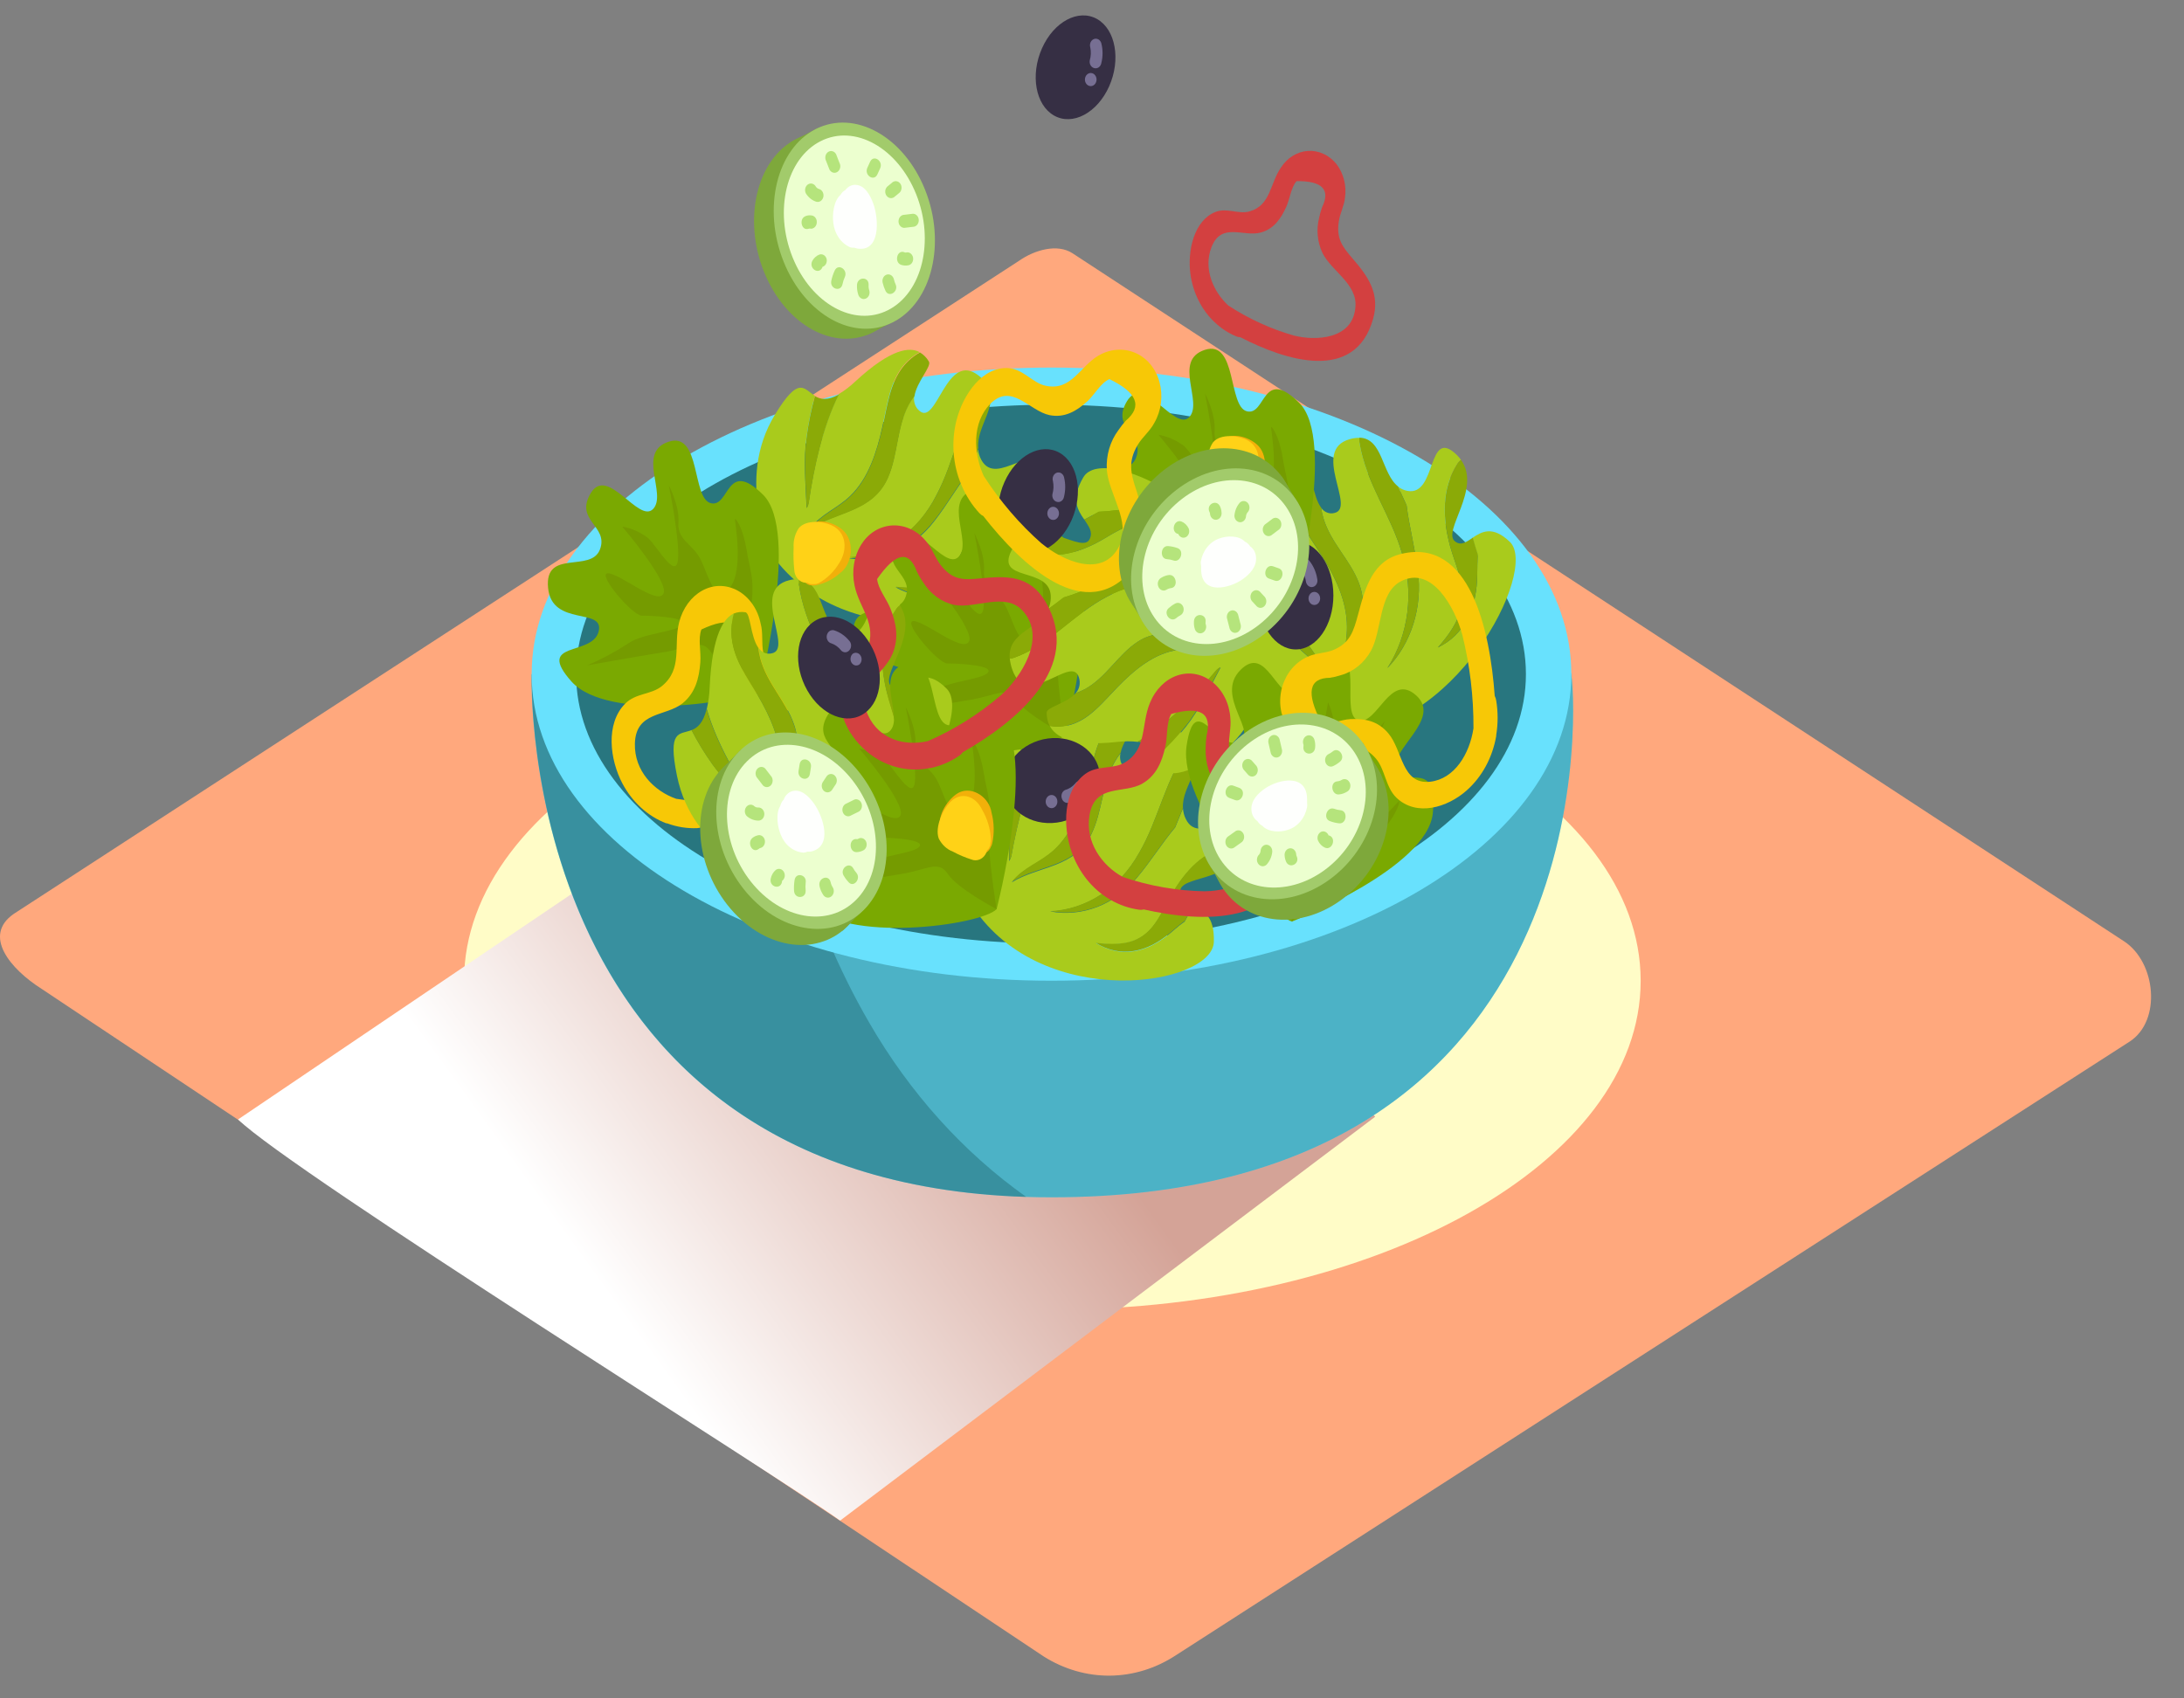 <svg width="63" height="49" viewBox="0 0 63 49" fill="none" xmlns="http://www.w3.org/2000/svg">
<rect x="0" y="0" width="63" height="49" fill="#808080" stroke="none"/>
<path d="M30.107 47.79L1.206 28.533C0.287 27.951 -0.502 26.993 0.394 26.368L29.4 7.521C29.835 7.217 30.495 7.018 30.938 7.307L61.272 27.158C62.191 27.76 62.357 29.443 61.439 30.046L33.916 47.758C33.339 48.136 32.683 48.338 32.015 48.344C31.347 48.349 30.689 48.158 30.107 47.79Z" fill="#FFA87D"/>
<path d="M30.356 37.783C39.729 37.783 47.327 33.536 47.327 28.297C47.327 23.058 39.729 18.811 30.356 18.811C20.984 18.811 13.386 23.058 13.386 28.297C13.386 33.536 20.984 37.783 30.356 37.783Z" fill="#FFFCC7"/>
<path style="mix-blend-mode:multiply" d="M23.397 25.059L19.599 23.688L6.867 32.297C8.454 33.837 22.461 42.599 24.235 43.87L39.667 32.22C39.481 31.735 23.655 25.516 23.397 25.059Z" fill="url(#paint0_linear_9_863)"/>
<path d="M25.191 9.585C26.318 9.012 26.732 7.3 26.117 5.761C25.502 4.223 24.089 3.44 22.962 4.013C21.836 4.585 21.421 6.297 22.036 7.836C22.651 9.375 24.064 10.158 25.191 9.585Z" fill="#7EA83B"/>
<path d="M22.802 4.104L23.61 3.685L25.92 9.202L25.009 9.665" fill="#7EA83B"/>
<path d="M25.758 9.297C26.885 8.724 27.3 7.012 26.684 5.473C26.069 3.935 24.657 3.152 23.53 3.724C22.403 4.297 21.988 6.009 22.604 7.548C23.219 9.087 24.631 9.87 25.758 9.297Z" fill="#A2CB6B"/>
<path d="M25.618 8.947C26.603 8.446 26.966 6.949 26.428 5.604C25.89 4.258 24.655 3.573 23.669 4.074C22.684 4.575 22.322 6.072 22.86 7.417C23.398 8.763 24.633 9.448 25.618 8.947Z" fill="#ECFFCF"/>
<path d="M24.216 4.701L24.119 4.451C24.108 4.43 24.093 4.411 24.076 4.396C24.058 4.381 24.038 4.37 24.017 4.364C23.996 4.357 23.973 4.356 23.952 4.359C23.93 4.363 23.909 4.371 23.89 4.383C23.871 4.396 23.854 4.413 23.841 4.432C23.827 4.452 23.817 4.475 23.812 4.499C23.806 4.523 23.805 4.548 23.808 4.572C23.811 4.597 23.818 4.621 23.829 4.642L23.927 4.892C23.938 4.913 23.952 4.932 23.97 4.947C23.988 4.962 24.008 4.973 24.029 4.979C24.05 4.986 24.072 4.987 24.094 4.984C24.116 4.98 24.137 4.972 24.156 4.96C24.175 4.947 24.192 4.93 24.205 4.911C24.218 4.891 24.228 4.868 24.234 4.844C24.239 4.82 24.241 4.795 24.238 4.771C24.235 4.746 24.227 4.722 24.216 4.701Z" fill="#B5E47C"/>
<path d="M23.632 5.454C23.594 5.445 23.56 5.422 23.536 5.388C23.525 5.367 23.51 5.348 23.493 5.333C23.475 5.318 23.455 5.307 23.434 5.301C23.413 5.294 23.39 5.293 23.369 5.296C23.347 5.3 23.326 5.308 23.307 5.32C23.288 5.333 23.271 5.349 23.258 5.369C23.244 5.389 23.235 5.412 23.229 5.436C23.223 5.46 23.222 5.485 23.225 5.509C23.228 5.534 23.235 5.558 23.246 5.579C23.318 5.695 23.422 5.78 23.543 5.819C23.586 5.832 23.632 5.826 23.67 5.801C23.709 5.776 23.737 5.735 23.749 5.687C23.761 5.638 23.755 5.587 23.733 5.543C23.711 5.5 23.675 5.468 23.632 5.454Z" fill="#B5E47C"/>
<path d="M23.394 6.214C23.341 6.208 23.288 6.215 23.238 6.235C23.034 6.31 23.121 6.675 23.327 6.599C23.349 6.591 23.372 6.591 23.394 6.599C23.438 6.599 23.481 6.579 23.512 6.544C23.544 6.508 23.561 6.46 23.561 6.41C23.562 6.385 23.559 6.359 23.551 6.336C23.543 6.312 23.53 6.29 23.515 6.272C23.499 6.253 23.48 6.239 23.459 6.229C23.439 6.219 23.416 6.214 23.394 6.214Z" fill="#B5E47C"/>
<path d="M23.846 7.476C23.84 7.452 23.83 7.429 23.817 7.41C23.803 7.39 23.787 7.374 23.767 7.361C23.748 7.349 23.727 7.341 23.705 7.338C23.683 7.335 23.661 7.337 23.64 7.343C23.552 7.375 23.477 7.442 23.429 7.532C23.327 7.746 23.615 7.936 23.719 7.721C23.719 7.704 23.727 7.7 23.727 7.698C23.769 7.686 23.804 7.655 23.826 7.614C23.848 7.572 23.855 7.523 23.846 7.476Z" fill="#B5E47C"/>
<path d="M24.079 7.804C24.035 7.897 24.002 7.996 23.98 8.099C23.93 8.335 24.253 8.437 24.303 8.199C24.317 8.128 24.34 8.06 24.369 7.995C24.468 7.78 24.178 7.589 24.079 7.804Z" fill="#B5E47C"/>
<path d="M25.078 8.388C25.059 8.334 25.052 8.277 25.056 8.22C25.069 7.976 24.734 7.978 24.721 8.22C24.716 8.311 24.727 8.402 24.754 8.488C24.76 8.512 24.77 8.534 24.783 8.554C24.797 8.574 24.814 8.59 24.833 8.602C24.852 8.615 24.873 8.622 24.895 8.626C24.917 8.629 24.939 8.627 24.96 8.62C24.981 8.614 25.001 8.602 25.019 8.587C25.036 8.572 25.051 8.553 25.062 8.531C25.073 8.51 25.079 8.486 25.082 8.461C25.085 8.437 25.083 8.412 25.078 8.388Z" fill="#B5E47C"/>
<path d="M25.833 8.199C25.812 8.154 25.795 8.105 25.785 8.055C25.773 8.007 25.744 7.966 25.706 7.941C25.667 7.916 25.621 7.91 25.578 7.923C25.535 7.936 25.499 7.968 25.477 8.012C25.455 8.056 25.449 8.107 25.461 8.156C25.48 8.237 25.508 8.316 25.543 8.39C25.644 8.601 25.934 8.411 25.833 8.199Z" fill="#B5E47C"/>
<path d="M26.336 7.419C26.33 7.395 26.32 7.372 26.306 7.353C26.293 7.333 26.276 7.317 26.257 7.305C26.238 7.292 26.217 7.284 26.195 7.281C26.173 7.278 26.151 7.28 26.13 7.287C26.113 7.287 26.096 7.283 26.081 7.275C25.875 7.202 25.788 7.566 25.992 7.64C26.066 7.665 26.143 7.668 26.218 7.651C26.24 7.645 26.259 7.633 26.277 7.618C26.294 7.603 26.309 7.584 26.32 7.562C26.331 7.541 26.338 7.517 26.34 7.492C26.343 7.468 26.341 7.443 26.336 7.419Z" fill="#B5E47C"/>
<path d="M26.336 6.167L26.086 6.197C26.042 6.197 25.999 6.217 25.968 6.252C25.936 6.287 25.919 6.336 25.919 6.386C25.919 6.41 25.923 6.435 25.931 6.458C25.94 6.481 25.952 6.502 25.968 6.519C25.983 6.537 26.002 6.551 26.022 6.56C26.042 6.57 26.064 6.574 26.086 6.574L26.336 6.544C26.38 6.544 26.423 6.524 26.454 6.489C26.485 6.454 26.503 6.405 26.503 6.355C26.503 6.305 26.485 6.257 26.454 6.222C26.423 6.186 26.38 6.167 26.336 6.167Z" fill="#B5E47C"/>
<path d="M25.984 5.32C25.973 5.299 25.958 5.28 25.94 5.265C25.923 5.25 25.903 5.239 25.882 5.233C25.86 5.226 25.838 5.225 25.816 5.228C25.794 5.232 25.773 5.24 25.754 5.252L25.619 5.364C25.599 5.376 25.583 5.393 25.57 5.413C25.556 5.432 25.546 5.455 25.541 5.479C25.535 5.503 25.534 5.528 25.537 5.553C25.54 5.577 25.547 5.601 25.558 5.623C25.569 5.644 25.584 5.663 25.602 5.678C25.619 5.693 25.639 5.704 25.66 5.71C25.682 5.717 25.704 5.718 25.726 5.715C25.748 5.711 25.769 5.703 25.788 5.691L25.924 5.579C25.942 5.567 25.959 5.55 25.973 5.53C25.986 5.51 25.996 5.488 26.001 5.464C26.007 5.44 26.008 5.415 26.005 5.39C26.002 5.365 25.995 5.342 25.984 5.32Z" fill="#B5E47C"/>
<path d="M25.099 4.667L25.02 4.841C24.922 5.056 25.212 5.249 25.31 5.029L25.389 4.856C25.486 4.642 25.198 4.451 25.099 4.667Z" fill="#B5E47C"/>
<path d="M25.191 5.874C25.104 5.634 24.952 5.352 24.689 5.333C24.631 5.329 24.572 5.341 24.519 5.368C24.466 5.394 24.419 5.435 24.382 5.487L24.359 5.498C24.313 5.529 24.274 5.572 24.245 5.622C24.049 5.791 24.005 6.189 24.037 6.423C24.053 6.581 24.107 6.731 24.194 6.857C24.28 6.983 24.396 7.079 24.528 7.136C24.565 7.147 24.604 7.15 24.642 7.147C24.669 7.156 24.697 7.164 24.726 7.17C25.399 7.281 25.355 6.327 25.191 5.874Z" fill="#FEFFFD"/>
<path d="M15.336 19.449C15.336 19.449 14.806 34.543 30.331 34.543C45.958 34.543 45.521 20.873 45.327 19.449C45.132 18.025 15.336 19.449 15.336 19.449Z" fill="#68E1FD"/>
<path opacity="0.29" d="M15.336 19.449C15.336 19.449 14.806 34.543 30.331 34.543C45.958 34.543 45.521 20.873 45.327 19.449C45.132 18.025 15.336 19.449 15.336 19.449Z" fill="#093E3E"/>
<path opacity="0.29" d="M25.081 29.517C23.283 26.427 22.327 22.823 21.898 19.177C18.078 19.321 15.342 19.451 15.342 19.451C15.342 19.451 14.832 34.063 29.602 34.532C27.792 33.248 26.249 31.537 25.081 29.517Z" fill="#093E3E"/>
<path d="M30.331 28.295C38.613 28.295 45.327 24.334 45.327 19.449C45.327 14.564 38.613 10.604 30.331 10.604C22.049 10.604 15.336 14.564 15.336 19.449C15.336 24.334 22.049 28.295 30.331 28.295Z" fill="#68E1FD"/>
<path opacity="0.66" d="M30.318 27.222C37.883 27.222 44.017 23.742 44.017 19.449C44.017 15.156 37.883 11.676 30.318 11.676C22.752 11.676 16.619 15.156 16.619 19.449C16.619 23.742 22.752 27.222 30.318 27.222Z" fill="#093E3E"/>
<path d="M28.011 16.531C27.341 17.173 26.565 17.358 25.833 16.943C26.26 16.979 26.716 16.975 27.09 16.754C27.572 16.459 27.748 15.86 28.023 15.371C28.433 14.638 28.979 14.066 29.772 13.986C29.82 13.981 29.869 13.987 29.916 14.004C29.926 13.941 29.932 13.878 29.932 13.815C29.932 12.523 28.76 14.109 28.306 13.265C28.256 13.172 28.224 13.069 28.214 12.961C28.143 13.15 28.076 13.339 28.009 13.527C27.639 14 27.339 14.542 26.949 15.039C26.648 15.432 26.267 15.736 25.837 15.923C25.407 16.11 24.943 16.174 24.486 16.11C25.006 16.063 25.507 15.874 25.946 15.558C26.386 15.242 26.749 14.809 27.006 14.298C27.553 13.288 27.696 12.092 28.368 11.155C28.393 11.12 28.424 11.09 28.458 11.066C28.395 10.981 28.321 10.906 28.239 10.843C27.297 10.088 27.031 12.303 26.522 11.852C26.462 11.804 26.416 11.737 26.39 11.66C26.364 11.583 26.358 11.498 26.374 11.418C26.313 11.499 26.257 11.586 26.207 11.676C25.861 12.33 25.903 13.106 25.612 13.773C25.171 14.776 24.123 14.748 23.36 15.26C23.679 14.825 24.141 14.682 24.533 14.3C25.051 13.796 25.292 13.042 25.453 12.315C25.587 11.71 25.659 11.061 26.036 10.575C26.175 10.402 26.342 10.261 26.528 10.16C26.253 10.01 25.723 10.035 24.674 11.004C24.526 11.145 24.366 11.268 24.195 11.37C23.722 12.315 23.473 13.497 23.328 14.485C23.32 14.547 23.299 14.605 23.267 14.655C23.24 13.968 23.171 13.28 23.267 12.594C23.32 12.196 23.4 11.802 23.506 11.418C23.181 11.219 23.05 10.821 22.357 11.96C21.184 13.871 22.28 16.023 22.28 16.023C24.414 18.983 29.259 17.997 29.256 16.735C29.256 15.979 28.921 15.843 28.631 15.734C28.549 15.881 28.472 16.034 28.393 16.187C28.271 16.297 28.147 16.408 28.011 16.531Z" fill="#A9CB1C"/>
<path d="M25.458 12.326C25.29 13.053 25.056 13.807 24.538 14.311C24.146 14.689 23.685 14.836 23.365 15.271C24.126 14.759 25.176 14.787 25.617 13.784C25.908 13.12 25.868 12.343 26.212 11.688C26.262 11.597 26.318 11.511 26.379 11.429C26.441 11.019 26.882 10.568 26.795 10.43C26.73 10.319 26.642 10.23 26.538 10.169C26.352 10.27 26.185 10.412 26.046 10.585C25.666 11.072 25.592 11.72 25.458 12.326Z" fill="#8BAA07"/>
<path d="M27.006 14.298C26.747 14.803 26.382 15.228 25.944 15.538C25.507 15.848 25.008 16.033 24.493 16.078C24.95 16.142 25.414 16.078 25.843 15.891C26.273 15.704 26.655 15.4 26.956 15.007C27.342 14.517 27.644 13.977 28.016 13.495C28.083 13.306 28.15 13.118 28.22 12.929C28.157 12.275 28.875 11.648 28.445 11.051C28.41 11.075 28.38 11.105 28.354 11.14C27.688 12.094 27.545 13.29 27.006 14.298Z" fill="#8BAA07"/>
<path d="M28.229 15.377C28.16 14.852 29.746 15.057 29.924 13.988C29.878 13.972 29.828 13.966 29.78 13.971C28.989 14.049 28.44 14.623 28.031 15.356C27.756 15.847 27.58 16.444 27.098 16.739C26.724 16.967 26.27 16.971 25.841 16.927C26.572 17.343 27.349 17.156 28.019 16.516C28.148 16.393 28.272 16.282 28.396 16.183C28.475 16.03 28.552 15.877 28.634 15.73C28.435 15.669 28.259 15.611 28.229 15.377Z" fill="#8BAA07"/>
<path d="M23.271 14.665C23.304 14.614 23.325 14.556 23.334 14.495C23.478 13.509 23.727 12.328 24.2 11.38C23.865 11.569 23.663 11.521 23.508 11.427C23.401 11.812 23.321 12.205 23.268 12.604C23.176 13.29 23.245 13.975 23.271 14.665Z" fill="#8BAA07"/>
<path d="M21.913 19.829C21.913 19.829 23.086 15.335 22.012 14.274C20.938 13.212 21.055 14.651 20.504 14.517C19.953 14.383 20.223 12.44 19.288 12.744C18.353 13.048 19.251 14.255 18.839 14.685C18.427 15.116 17.53 13.422 17.044 14.223C16.559 15.024 17.567 15.167 17.306 15.853C17.044 16.538 15.699 15.824 15.81 16.962C15.92 18.099 17.455 17.509 17.267 18.225C17.08 18.941 15.436 18.478 16.482 19.659C17.527 20.839 21.466 20.288 21.913 19.829Z" fill="#7AA901"/>
<path d="M21.913 19.829C21.913 19.829 21.62 18.038 21.687 17.345C21.754 16.652 21.643 16.514 21.534 15.853C21.425 15.192 21.199 14.908 21.199 14.988C21.199 15.067 21.46 16.457 21.05 16.962C20.64 17.466 20.452 16.65 20.227 16.174C20.003 15.698 19.534 15.59 19.571 15.09C19.608 14.589 19.293 14.004 19.293 14.004C19.293 14.004 19.628 15.639 19.554 16.174C19.48 16.708 18.956 15.77 18.695 15.522C18.47 15.351 18.215 15.239 17.948 15.192C17.948 15.192 19.316 16.793 19.137 17.13C18.958 17.466 17.872 16.54 17.537 16.54C17.202 16.54 18.247 17.762 18.509 17.762C18.77 17.762 19.827 17.804 19.691 18.015C19.556 18.227 18.519 18.269 18.123 18.563C17.744 18.81 17.348 19.022 16.939 19.196C16.939 19.196 18.346 18.943 19.137 18.818C19.928 18.694 20.231 18.397 20.511 18.818C20.79 19.239 21.913 19.829 21.913 19.829Z" fill="#759B00"/>
<path d="M42.613 16.55C42.613 17.545 42.231 18.327 41.477 18.68C41.78 18.337 42.072 17.946 42.16 17.477C42.276 16.871 41.993 16.332 41.835 15.777C41.609 14.95 41.577 14.107 42.04 13.38C42.068 13.335 42.104 13.297 42.145 13.269C42.109 13.217 42.069 13.17 42.025 13.127C41.157 12.281 41.457 14.328 40.597 14.162C40.502 14.145 40.412 14.104 40.333 14.043C40.411 14.232 40.5 14.402 40.575 14.582C40.653 15.207 40.82 15.817 40.899 16.47C40.969 16.983 40.925 17.508 40.772 17.997C40.619 18.487 40.361 18.926 40.021 19.275C40.323 18.805 40.52 18.26 40.594 17.686C40.668 17.111 40.617 16.525 40.447 15.977C40.123 14.844 39.408 13.953 39.214 12.766C39.207 12.722 39.207 12.677 39.214 12.632C39.118 12.631 39.023 12.644 38.93 12.672C37.813 12.991 39.128 14.655 38.495 14.799C38.424 14.819 38.349 14.815 38.28 14.787C38.211 14.76 38.15 14.71 38.106 14.644C38.123 14.748 38.145 14.851 38.175 14.952C38.393 15.673 38.942 16.142 39.2 16.824C39.59 17.853 38.889 18.733 38.739 19.719C38.654 19.164 38.857 18.675 38.855 18.091C38.855 17.319 38.502 16.623 38.114 16.013C37.793 15.505 37.403 15.022 37.32 14.381C37.294 14.15 37.308 13.915 37.361 13.69C37.081 13.828 36.752 14.298 36.724 15.828C36.724 16.047 36.702 16.265 36.66 16.478C36.995 17.498 37.624 18.48 38.195 19.245C38.23 19.292 38.256 19.348 38.269 19.408C37.788 18.983 37.28 18.595 36.878 18.07C36.644 17.766 36.431 17.442 36.242 17.101C35.896 17.25 35.543 17.101 35.86 18.439C36.391 20.679 38.54 21.147 38.54 21.147C41.922 21.244 44.404 16.45 43.554 15.634C43.051 15.15 42.735 15.343 42.474 15.518C42.52 15.685 42.572 15.851 42.624 16.017C42.619 16.181 42.614 16.361 42.613 16.55Z" fill="#A9CB1C"/>
<path d="M38.114 16.009C38.501 16.62 38.852 17.317 38.855 18.087C38.855 18.671 38.654 19.16 38.739 19.715C38.888 18.731 39.59 17.849 39.2 16.82C38.942 16.138 38.391 15.668 38.175 14.948C38.145 14.847 38.123 14.744 38.106 14.64C37.87 14.321 37.855 13.646 37.704 13.635C37.59 13.62 37.475 13.638 37.369 13.686C37.316 13.912 37.302 14.146 37.329 14.377C37.404 15.018 37.794 15.501 38.114 16.009Z" fill="#8BAA07"/>
<path d="M40.446 15.974C40.617 16.521 40.668 17.107 40.594 17.682C40.52 18.256 40.323 18.802 40.021 19.272C40.361 18.922 40.619 18.483 40.772 17.993C40.925 17.504 40.969 16.98 40.899 16.467C40.82 15.817 40.653 15.207 40.575 14.578C40.493 14.398 40.408 14.221 40.333 14.039C39.85 13.662 39.895 12.645 39.213 12.627C39.207 12.671 39.207 12.716 39.213 12.761C39.403 13.949 40.121 14.848 40.446 15.974Z" fill="#8BAA07"/>
<path d="M41.978 15.624C41.579 15.343 42.75 14.113 42.145 13.269C42.104 13.297 42.068 13.335 42.04 13.38C41.579 14.109 41.609 14.95 41.835 15.777C41.988 16.332 42.276 16.871 42.16 17.477C42.072 17.946 41.778 18.338 41.477 18.68C42.231 18.325 42.606 17.547 42.613 16.55C42.613 16.361 42.613 16.181 42.634 16.011C42.582 15.845 42.529 15.679 42.484 15.513C42.304 15.634 42.15 15.755 41.978 15.624Z" fill="#8BAA07"/>
<path d="M38.27 19.404C38.257 19.344 38.232 19.288 38.197 19.241C37.625 18.476 36.992 17.496 36.662 16.474C36.575 16.882 36.411 17.026 36.243 17.098C36.433 17.438 36.646 17.762 36.88 18.067C37.282 18.588 37.789 18.979 38.27 19.404Z" fill="#8BAA07"/>
<path d="M37.379 17.179C37.379 17.179 38.552 12.685 37.478 11.623C36.404 10.562 36.521 12.001 35.97 11.867C35.419 11.733 35.689 9.789 34.754 10.094C33.819 10.398 34.717 11.605 34.305 12.035C33.893 12.466 32.996 10.772 32.511 11.572C32.025 12.373 33.033 12.517 32.772 13.203C32.511 13.888 31.165 13.174 31.276 14.311C31.387 15.448 32.921 14.859 32.733 15.575C32.546 16.291 30.902 15.828 31.948 17.009C32.993 18.189 36.933 17.643 37.379 17.179Z" fill="#7AA901"/>
<path d="M37.379 17.179C37.379 17.179 37.086 15.388 37.153 14.695C37.22 14.002 37.109 13.864 37 13.203C36.892 12.541 36.665 12.258 36.665 12.338C36.665 12.417 36.927 13.807 36.516 14.311C36.106 14.816 35.918 14 35.694 13.524C35.469 13.048 35 12.94 35.037 12.44C35.074 11.939 34.759 11.353 34.759 11.353C34.759 11.353 35.094 12.989 35.02 13.524C34.947 14.058 34.422 13.12 34.161 12.872C33.937 12.702 33.682 12.59 33.415 12.543C33.415 12.543 34.784 14.145 34.605 14.481C34.425 14.818 33.34 13.892 33.005 13.892C32.67 13.892 33.715 15.114 33.977 15.114C34.238 15.114 35.295 15.156 35.159 15.367C35.024 15.579 33.987 15.62 33.591 15.915C33.212 16.162 32.816 16.373 32.407 16.548C32.407 16.548 33.814 16.295 34.605 16.17C35.395 16.045 35.699 15.749 35.978 16.17C36.258 16.591 37.379 17.179 37.379 17.179Z" fill="#759B00"/>
<path d="M33.799 26.888C33.102 27.502 32.328 27.654 31.613 27.209C32.04 27.264 32.494 27.277 32.874 27.065C33.367 26.791 33.561 26.2 33.853 25.722C34.286 25.008 34.858 24.457 35.645 24.411C35.694 24.408 35.743 24.417 35.789 24.436C35.802 24.374 35.81 24.311 35.813 24.247C35.861 22.955 34.623 24.492 34.206 23.629C34.159 23.535 34.131 23.43 34.124 23.321C34.047 23.51 33.975 23.686 33.901 23.871C33.516 24.328 33.194 24.855 32.792 25.329C32.479 25.71 32.088 25.997 31.653 26.166C31.217 26.335 30.752 26.38 30.298 26.296C30.812 26.271 31.313 26.105 31.758 25.814C32.203 25.523 32.578 25.114 32.852 24.623C33.434 23.637 33.613 22.447 34.317 21.54C34.343 21.506 34.374 21.477 34.409 21.455C34.35 21.37 34.281 21.294 34.204 21.23C33.288 20.441 32.95 22.638 32.455 22.175C32.397 22.124 32.353 22.056 32.33 21.977C32.306 21.899 32.303 21.815 32.321 21.735C32.26 21.814 32.204 21.898 32.154 21.986C31.789 22.626 31.804 23.403 31.484 24.064C31.011 25.048 29.963 24.976 29.185 25.456C29.52 25.035 29.984 24.91 30.388 24.545C30.922 24.064 31.189 23.321 31.373 22.6C31.526 22.001 31.619 21.355 32.013 20.885C32.157 20.718 32.327 20.584 32.516 20.49C32.246 20.329 31.715 20.331 30.634 21.257C30.482 21.392 30.318 21.508 30.143 21.602C29.641 22.53 29.353 23.697 29.175 24.678C29.165 24.738 29.142 24.795 29.108 24.844C29.108 24.154 29.058 23.467 29.174 22.785C29.24 22.389 29.332 21.999 29.452 21.619C29.133 21.408 29.016 21.004 28.279 22.113C27.053 23.973 28.068 26.17 28.068 26.17C30.103 29.217 34.978 28.436 35.015 27.173C35.037 26.417 34.709 26.268 34.424 26.147C34.338 26.291 34.256 26.442 34.171 26.591C34.06 26.665 33.931 26.77 33.799 26.888Z" fill="#A9CB1C"/>
<path d="M31.38 22.579C31.196 23.301 30.929 24.043 30.395 24.525C29.991 24.889 29.525 25.014 29.192 25.435C29.969 24.955 31.018 25.027 31.49 24.043C31.804 23.389 31.789 22.613 32.16 21.965C32.211 21.877 32.267 21.793 32.328 21.714C32.404 21.308 32.862 20.875 32.775 20.734C32.715 20.621 32.629 20.528 32.527 20.463C32.339 20.557 32.168 20.692 32.025 20.858C31.626 21.334 31.529 21.988 31.38 22.579Z" fill="#8BAA07"/>
<path d="M32.852 24.613C32.578 25.104 32.203 25.513 31.758 25.805C31.313 26.096 30.812 26.262 30.298 26.287C30.752 26.37 31.217 26.325 31.653 26.157C32.088 25.988 32.479 25.7 32.792 25.32C33.194 24.848 33.514 24.319 33.901 23.862C33.975 23.673 34.047 23.495 34.124 23.312C34.082 22.657 34.821 22.06 34.41 21.446C34.376 21.468 34.344 21.497 34.318 21.531C33.615 22.439 33.434 23.627 32.852 24.613Z" fill="#8BAA07"/>
<path d="M34.042 25.75C33.99 25.224 35.57 25.495 35.782 24.428C35.736 24.409 35.687 24.401 35.638 24.404C34.846 24.449 34.28 24.999 33.846 25.715C33.554 26.194 33.36 26.784 32.867 27.058C32.487 27.269 32.03 27.247 31.606 27.201C32.321 27.647 33.097 27.492 33.792 26.88C33.925 26.763 34.052 26.657 34.181 26.565C34.265 26.415 34.348 26.264 34.434 26.121C34.245 26.043 34.07 25.979 34.042 25.75Z" fill="#8BAA07"/>
<path d="M29.116 24.821C29.15 24.773 29.173 24.715 29.184 24.655C29.36 23.675 29.648 22.507 30.152 21.58C29.817 21.756 29.612 21.701 29.458 21.597C29.339 21.977 29.246 22.366 29.18 22.762C29.068 23.446 29.113 24.136 29.116 24.821Z" fill="#8BAA07"/>
<path d="M30.727 21.208C30.727 21.208 31.899 16.714 30.825 15.652C29.752 14.591 29.869 16.03 29.318 15.896C28.766 15.762 29.036 13.818 28.101 14.123C27.166 14.427 28.064 15.634 27.652 16.064C27.24 16.495 26.344 14.801 25.858 15.601C25.372 16.402 26.381 16.546 26.119 17.232C25.858 17.917 24.513 17.203 24.623 18.34C24.734 19.477 26.269 18.888 26.081 19.604C25.893 20.32 24.25 19.857 25.295 21.038C26.341 22.218 30.279 21.671 30.727 21.208Z" fill="#7AA901"/>
<path d="M30.727 21.208C30.727 21.208 30.433 19.417 30.5 18.724C30.567 18.031 30.457 17.893 30.348 17.232C30.239 16.57 30.013 16.287 30.013 16.366C30.013 16.446 30.274 17.836 29.864 18.34C29.453 18.845 29.266 18.029 29.041 17.553C28.817 17.077 28.348 16.969 28.384 16.468C28.421 15.968 28.106 15.382 28.106 15.382C28.106 15.382 28.441 17.018 28.368 17.553C28.294 18.087 27.77 17.148 27.508 16.901C27.284 16.73 27.029 16.617 26.761 16.57C26.761 16.57 28.13 18.172 27.951 18.509C27.771 18.845 26.686 17.919 26.351 17.919C26.016 17.919 27.061 19.141 27.322 19.141C27.584 19.141 28.641 19.183 28.505 19.394C28.369 19.606 27.332 19.648 26.937 19.942C26.558 20.189 26.162 20.4 25.753 20.575C25.753 20.575 27.16 20.322 27.951 20.197C28.741 20.073 29.044 19.776 29.324 20.197C29.604 20.618 30.727 21.208 30.727 21.208Z" fill="#759B00"/>
<path d="M32.176 14.723C33.053 14.612 33.786 14.94 34.186 15.741C33.851 15.443 33.467 15.161 33.045 15.118C32.499 15.061 32.058 15.448 31.588 15.685C30.886 16.036 30.148 16.17 29.452 15.741C29.409 15.715 29.371 15.679 29.341 15.636C29.3 15.683 29.263 15.734 29.23 15.789C28.589 16.86 30.356 16.282 30.311 17.264C30.307 17.372 30.282 17.477 30.237 17.573C30.386 17.464 30.534 17.351 30.683 17.237C31.224 17.077 31.742 16.816 32.305 16.652C32.748 16.512 33.215 16.499 33.665 16.613C34.114 16.727 34.531 16.964 34.88 17.303C34.43 17.021 33.926 16.866 33.412 16.851C32.898 16.836 32.388 16.962 31.926 17.218C30.973 17.715 30.266 18.62 29.246 18.979C29.208 18.992 29.168 18.998 29.128 18.996C29.139 19.103 29.162 19.208 29.197 19.308C29.611 20.522 30.921 18.85 31.122 19.544C31.148 19.621 31.153 19.705 31.137 19.786C31.121 19.866 31.084 19.94 31.031 19.997C31.121 19.966 31.209 19.928 31.294 19.884C31.902 19.555 32.251 18.884 32.822 18.514C33.683 17.948 34.541 18.637 35.427 18.686C34.948 18.849 34.492 18.686 33.98 18.75C33.301 18.845 32.728 19.317 32.236 19.825C31.827 20.244 31.447 20.739 30.896 20.907C30.695 20.965 30.487 20.977 30.283 20.945C30.438 21.242 30.891 21.553 32.241 21.404C32.434 21.381 32.628 21.381 32.821 21.404C33.68 20.913 34.469 20.082 35.075 19.357C35.113 19.311 35.16 19.276 35.211 19.255C34.895 19.844 34.613 20.458 34.206 20.97C33.966 21.267 33.706 21.544 33.429 21.797C33.596 22.175 33.514 22.579 34.652 22.067C36.562 21.208 36.717 18.737 36.717 18.737C36.387 14.931 31.864 12.717 31.251 13.769C30.884 14.393 31.083 14.714 31.278 14.991C31.418 14.92 31.557 14.84 31.698 14.763C31.851 14.759 32.008 14.744 32.176 14.723Z" fill="#A9CB1C"/>
<path d="M32.234 19.823C32.727 19.319 33.298 18.843 33.978 18.748C34.491 18.677 34.947 18.847 35.426 18.684C34.541 18.633 33.682 17.953 32.821 18.512C32.249 18.89 31.903 19.553 31.293 19.882C31.207 19.926 31.12 19.964 31.03 19.995C30.777 20.297 30.192 20.394 30.192 20.562C30.191 20.694 30.221 20.824 30.277 20.939C30.482 20.972 30.69 20.959 30.891 20.902C31.445 20.737 31.824 20.242 32.234 19.823Z" fill="#8BAA07"/>
<path d="M31.926 17.218C32.388 16.962 32.898 16.836 33.412 16.851C33.926 16.866 34.43 17.021 34.88 17.303C34.531 16.964 34.114 16.727 33.665 16.613C33.215 16.499 32.748 16.512 32.305 16.652C31.742 16.816 31.224 17.077 30.683 17.237C30.535 17.351 30.388 17.464 30.237 17.573C29.968 18.157 29.065 18.229 29.127 18.994C29.166 18.996 29.206 18.99 29.244 18.977C30.266 18.62 30.971 17.715 31.926 17.218Z" fill="#8BAA07"/>
<path d="M31.437 15.543C31.236 16.023 30.018 14.857 29.343 15.636C29.373 15.679 29.41 15.715 29.453 15.741C30.15 16.172 30.887 16.036 31.589 15.685C32.06 15.448 32.501 15.061 33.047 15.118C33.469 15.161 33.849 15.443 34.188 15.741C33.785 14.938 33.053 14.608 32.177 14.723C32.01 14.744 31.852 14.759 31.7 14.763C31.559 14.84 31.418 14.92 31.279 14.991C31.405 15.188 31.529 15.337 31.437 15.543Z" fill="#8BAA07"/>
<path d="M35.205 19.247C35.153 19.268 35.106 19.303 35.069 19.349C34.462 20.08 33.675 20.904 32.814 21.397C33.184 21.446 33.33 21.614 33.412 21.791C33.69 21.538 33.949 21.262 34.189 20.964C34.605 20.45 34.88 19.836 35.205 19.247Z" fill="#8BAA07"/>
<path d="M37.268 26.587C37.268 26.587 41.192 25.048 41.333 23.446C41.473 21.844 40.508 22.783 40.282 22.213C40.056 21.642 41.611 20.749 40.853 20.065C40.096 19.381 39.736 20.915 39.192 20.783C38.647 20.651 39.342 18.847 38.481 18.867C37.62 18.888 38.106 19.895 37.458 20.055C36.809 20.216 36.543 18.565 35.782 19.33C35.022 20.095 36.344 21.157 35.719 21.408C35.094 21.659 34.471 19.876 34.228 21.521C33.985 23.166 36.674 26.448 37.268 26.587Z" fill="#7AA901"/>
<path d="M37.268 26.587C37.268 26.587 38.389 25.276 38.929 24.934C39.468 24.593 39.503 24.411 39.915 23.926C40.328 23.44 40.401 23.072 40.346 23.117C40.291 23.163 39.438 24.211 38.838 24.13C38.238 24.049 38.714 23.401 38.929 22.917C39.143 22.434 38.947 21.941 39.329 21.684C39.711 21.427 39.95 20.798 39.95 20.798C39.95 20.798 38.967 22.058 38.537 22.309C38.106 22.56 38.481 21.525 38.507 21.142C38.499 20.836 38.432 20.536 38.31 20.263C38.31 20.263 37.952 22.451 37.603 22.483C37.255 22.515 37.294 20.972 37.101 20.671C36.908 20.371 36.633 22.033 36.784 22.273C36.935 22.513 37.521 23.506 37.287 23.505C37.052 23.503 36.424 22.579 35.978 22.384C35.58 22.181 35.197 21.941 34.833 21.667C34.833 21.667 35.838 22.809 36.386 23.463C36.933 24.117 37.327 24.219 37.185 24.723C37.042 25.227 37.268 26.587 37.268 26.587Z" fill="#759B00"/>
<path d="M37.379 18.737C37.978 18.737 38.463 18.039 38.463 17.179C38.463 16.318 37.978 15.62 37.379 15.62C36.78 15.62 36.295 16.318 36.295 17.179C36.295 18.039 36.78 18.737 37.379 18.737Z" fill="#362F44"/>
<path d="M37.997 16.699C37.966 16.506 37.888 16.327 37.771 16.181C37.756 16.162 37.737 16.145 37.717 16.134C37.696 16.123 37.673 16.116 37.65 16.116C37.627 16.114 37.604 16.119 37.583 16.128C37.561 16.138 37.542 16.152 37.525 16.171C37.509 16.189 37.496 16.211 37.488 16.235C37.479 16.26 37.475 16.285 37.476 16.311C37.477 16.337 37.483 16.363 37.493 16.387C37.503 16.41 37.517 16.431 37.535 16.448C37.611 16.547 37.659 16.669 37.675 16.799C37.681 16.823 37.691 16.845 37.705 16.865C37.718 16.885 37.735 16.901 37.754 16.913C37.773 16.926 37.794 16.933 37.816 16.937C37.838 16.94 37.86 16.938 37.882 16.931C37.924 16.918 37.96 16.886 37.982 16.842C38.004 16.799 38.009 16.747 37.997 16.699Z" fill="#776F93"/>
<path d="M37.913 17.077C37.869 17.077 37.826 17.097 37.795 17.132C37.764 17.168 37.746 17.215 37.746 17.266C37.746 17.316 37.764 17.364 37.795 17.399C37.826 17.435 37.869 17.454 37.913 17.454C37.958 17.454 38.001 17.435 38.032 17.399C38.063 17.364 38.081 17.316 38.081 17.266C38.081 17.215 38.063 17.168 38.032 17.132C38.001 17.097 37.958 17.077 37.913 17.077Z" fill="#776F93"/>
<path d="M30.483 23.733C31.241 23.632 31.799 23.007 31.729 22.337C31.659 21.667 30.987 21.205 30.229 21.306C29.471 21.407 28.913 22.032 28.983 22.702C29.054 23.372 29.725 23.834 30.483 23.733Z" fill="#362F44"/>
<path d="M30.851 23.151C31.017 23.094 31.165 22.985 31.279 22.838C31.307 22.799 31.319 22.748 31.314 22.699C31.309 22.649 31.287 22.604 31.252 22.572C31.217 22.541 31.172 22.527 31.128 22.533C31.084 22.539 31.044 22.564 31.016 22.604C30.936 22.696 30.835 22.762 30.723 22.793C30.682 22.811 30.649 22.848 30.632 22.894C30.615 22.94 30.614 22.992 30.631 23.038C30.638 23.062 30.65 23.084 30.665 23.103C30.68 23.122 30.699 23.137 30.719 23.147C30.74 23.158 30.762 23.164 30.785 23.164C30.807 23.165 30.829 23.161 30.851 23.151Z" fill="#776F93"/>
<path d="M30.5 23.104C30.495 23.054 30.473 23.008 30.438 22.977C30.403 22.946 30.358 22.931 30.314 22.937C30.269 22.943 30.229 22.968 30.201 23.008C30.173 23.047 30.16 23.098 30.165 23.148C30.17 23.198 30.193 23.243 30.228 23.275C30.263 23.306 30.308 23.32 30.352 23.315C30.396 23.309 30.437 23.284 30.465 23.244C30.493 23.205 30.506 23.154 30.5 23.104Z" fill="#776F93"/>
<path d="M30.912 15.004C31.255 14.235 31.099 13.366 30.564 13.063C30.029 12.76 29.317 13.138 28.975 13.907C28.632 14.676 28.788 15.545 29.323 15.848C29.858 16.151 30.569 15.773 30.912 15.004Z" fill="#362F44"/>
<path d="M30.691 14.338C30.739 14.149 30.739 13.949 30.691 13.76C30.677 13.712 30.647 13.673 30.607 13.65C30.568 13.628 30.522 13.624 30.479 13.64C30.437 13.656 30.402 13.69 30.382 13.735C30.362 13.779 30.359 13.831 30.373 13.879C30.399 14.004 30.394 14.135 30.358 14.257C30.354 14.281 30.354 14.306 30.358 14.331C30.362 14.355 30.371 14.378 30.383 14.399C30.395 14.42 30.411 14.438 30.43 14.451C30.448 14.465 30.469 14.475 30.49 14.479C30.512 14.485 30.534 14.486 30.556 14.482C30.577 14.478 30.598 14.469 30.617 14.456C30.636 14.443 30.652 14.425 30.665 14.405C30.677 14.385 30.686 14.362 30.691 14.338Z" fill="#776F93"/>
<path d="M30.455 14.642C30.435 14.631 30.414 14.624 30.392 14.622C30.37 14.62 30.348 14.623 30.327 14.631C30.306 14.639 30.287 14.652 30.27 14.668C30.253 14.684 30.24 14.704 30.23 14.726C30.22 14.748 30.214 14.772 30.212 14.797C30.211 14.822 30.213 14.847 30.22 14.87C30.227 14.894 30.238 14.916 30.253 14.935C30.267 14.954 30.285 14.969 30.304 14.98C30.344 15.003 30.39 15.006 30.433 14.991C30.475 14.975 30.51 14.941 30.53 14.896C30.55 14.851 30.553 14.799 30.539 14.752C30.525 14.704 30.495 14.665 30.455 14.642Z" fill="#776F93"/>
<path d="M24.201 21.389C24.138 20.454 23.516 20.108 22.841 19.768C22.41 19.551 22.131 19.391 22.017 18.824C21.963 18.552 22.017 18.257 21.941 17.989C21.901 17.787 21.822 17.598 21.709 17.434C21.597 17.271 21.453 17.138 21.29 17.045C20.579 16.654 19.8 17.124 19.589 17.959C19.422 18.624 19.701 19.292 19.097 19.791C18.79 20.044 18.343 19.991 18.036 20.299C17.458 20.879 17.594 21.92 17.951 22.598C18.238 23.142 18.688 23.552 19.221 23.754H19.244C19.526 23.859 19.822 23.906 20.119 23.892C20.161 23.89 20.202 23.879 20.241 23.86C21.935 23.956 24.355 23.652 24.201 21.389ZM21.918 23.046C21.118 23.173 20.306 23.173 19.506 23.046C18.872 22.826 18.294 22.247 18.314 21.453C18.34 20.509 19.214 20.684 19.7 20.282C20.053 19.989 20.167 19.579 20.202 19.105C20.226 18.814 20.13 18.422 20.233 18.161C21.035 17.783 21.399 17.932 21.326 18.607C21.327 18.729 21.335 18.851 21.352 18.971C21.39 19.387 21.57 19.769 21.854 20.037C22.33 20.467 23.288 20.503 23.498 21.247C23.809 22.334 22.622 22.91 21.918 23.046Z" fill="#F7C806"/>
<path d="M26.336 20.762C26.299 21.757 25.902 22.522 25.136 22.849C25.449 22.519 25.753 22.137 25.857 21.672C25.991 21.072 25.717 20.522 25.582 19.961C25.381 19.126 25.374 18.284 25.857 17.572C25.886 17.528 25.923 17.491 25.965 17.464C25.93 17.411 25.891 17.362 25.848 17.317C25.011 16.438 25.243 18.497 24.391 18.297C24.296 18.276 24.207 18.231 24.129 18.167C24.203 18.355 24.28 18.531 24.355 18.712C24.414 19.34 24.563 19.957 24.623 20.601C24.679 21.119 24.62 21.645 24.451 22.131C24.282 22.616 24.009 23.047 23.655 23.384C23.972 22.925 24.186 22.387 24.277 21.814C24.369 21.242 24.336 20.654 24.181 20.099C23.891 18.966 23.204 18.036 23.045 16.844C23.039 16.8 23.039 16.755 23.045 16.71C22.95 16.706 22.855 16.716 22.762 16.741C21.635 17.016 22.901 18.73 22.26 18.85C22.188 18.868 22.113 18.861 22.045 18.831C21.977 18.8 21.918 18.748 21.876 18.68C21.89 18.785 21.91 18.889 21.936 18.99C22.132 19.719 22.667 20.209 22.905 20.9C23.263 21.944 22.536 22.789 22.358 23.777C22.29 23.21 22.508 22.736 22.526 22.154C22.546 21.383 22.216 20.673 21.856 20.048C21.551 19.529 21.174 19.03 21.11 18.388C21.091 18.156 21.111 17.922 21.171 17.698C20.888 17.827 20.546 18.284 20.472 19.81C20.465 20.028 20.437 20.245 20.388 20.456C20.688 21.489 21.293 22.492 21.841 23.28C21.875 23.328 21.899 23.385 21.91 23.446C21.442 23.004 20.946 22.596 20.559 22.058C20.334 21.745 20.131 21.413 19.951 21.064C19.601 21.2 19.253 21.04 19.529 22.386C19.993 24.653 22.136 25.195 22.136 25.195C25.513 25.418 28.14 20.722 27.312 19.874C26.822 19.372 26.502 19.551 26.237 19.717C26.279 19.886 26.327 20.052 26.374 20.222C26.347 20.394 26.336 20.573 26.336 20.762Z" fill="#A9CB1C"/>
<path d="M21.851 20.052C22.22 20.677 22.548 21.387 22.521 22.158C22.506 22.741 22.288 23.221 22.354 23.78C22.533 22.802 23.26 21.948 22.9 20.904C22.662 20.212 22.126 19.721 21.931 18.994C21.905 18.892 21.885 18.789 21.871 18.684C21.645 18.355 21.65 17.681 21.499 17.664C21.386 17.645 21.271 17.658 21.164 17.702C21.105 17.925 21.084 18.159 21.104 18.391C21.169 19.034 21.544 19.532 21.851 20.052Z" fill="#8BAA07"/>
<path d="M24.181 20.099C24.336 20.654 24.369 21.242 24.277 21.814C24.186 22.387 23.972 22.925 23.655 23.384C24.006 23.047 24.277 22.618 24.445 22.134C24.613 21.651 24.672 21.128 24.617 20.613C24.558 19.961 24.409 19.343 24.349 18.724C24.272 18.535 24.195 18.361 24.123 18.178C23.652 17.789 23.727 16.769 23.045 16.724C23.039 16.768 23.039 16.813 23.045 16.858C23.204 18.042 23.891 18.966 24.181 20.099Z" fill="#8BAA07"/>
<path d="M25.722 19.814C25.334 19.517 26.538 18.337 25.959 17.466C25.916 17.493 25.879 17.53 25.85 17.573C25.367 18.284 25.372 19.126 25.575 19.963C25.711 20.53 25.982 21.072 25.85 21.674C25.748 22.139 25.443 22.52 25.129 22.851C25.893 22.524 26.292 21.759 26.329 20.764C26.329 20.575 26.347 20.395 26.366 20.226C26.319 20.057 26.27 19.889 26.228 19.721C26.047 19.834 25.892 19.942 25.722 19.814Z" fill="#8BAA07"/>
<path d="M21.904 23.45C21.894 23.389 21.87 23.332 21.836 23.284C21.288 22.498 20.685 21.493 20.383 20.46C20.283 20.864 20.115 21.002 19.946 21.066C20.126 21.414 20.329 21.747 20.554 22.06C20.939 22.6 21.435 23.006 21.904 23.45Z" fill="#8BAA07"/>
<path d="M28.748 26.23C28.748 26.23 29.921 21.737 28.847 20.675C27.773 19.613 27.89 21.053 27.339 20.919C26.788 20.785 27.058 18.841 26.123 19.145C25.188 19.449 26.086 20.656 25.674 21.087C25.262 21.517 24.366 19.823 23.88 20.624C23.394 21.425 24.402 21.569 24.141 22.254C23.88 22.94 22.534 22.226 22.645 23.363C22.756 24.5 24.29 23.911 24.102 24.627C23.915 25.343 22.271 24.88 23.317 26.06C24.362 27.241 28.302 26.695 28.748 26.23Z" fill="#7AA901"/>
<path d="M28.748 26.23C28.748 26.23 28.455 24.44 28.522 23.746C28.589 23.053 28.478 22.915 28.369 22.254C28.261 21.593 28.034 21.31 28.034 21.389C28.034 21.468 28.296 22.859 27.885 23.363C27.475 23.867 27.287 23.051 27.063 22.575C26.838 22.099 26.369 21.992 26.406 21.491C26.443 20.991 26.128 20.405 26.128 20.405C26.128 20.405 26.463 22.041 26.389 22.575C26.316 23.11 25.791 22.171 25.53 21.924C25.305 21.753 25.05 21.64 24.783 21.593C24.783 21.593 26.151 23.195 25.972 23.531C25.793 23.867 24.707 22.942 24.372 22.942C24.037 22.942 25.082 24.164 25.344 24.164C25.605 24.164 26.662 24.205 26.527 24.417C26.391 24.628 25.354 24.67 24.959 24.965C24.579 25.211 24.183 25.423 23.774 25.598C23.774 25.598 25.181 25.344 25.972 25.22C26.763 25.095 27.066 24.799 27.346 25.22C27.626 25.641 28.748 26.23 28.748 26.23Z" fill="#759B00"/>
<path d="M40.428 15.979C39.614 16.168 39.391 16.912 39.18 17.711C39.044 18.221 38.942 18.556 38.453 18.756C38.22 18.85 37.95 18.839 37.729 18.945C37.558 19.017 37.404 19.131 37.276 19.278C37.149 19.425 37.052 19.602 36.992 19.797C36.742 20.641 37.257 21.451 38.017 21.578C38.624 21.68 39.175 21.279 39.693 21.89C39.956 22.199 39.966 22.706 40.277 23.01C40.862 23.576 41.76 23.293 42.309 22.804C42.751 22.412 43.053 21.855 43.16 21.234C43.16 21.234 43.16 21.217 43.16 21.208C43.214 20.879 43.214 20.541 43.16 20.212C43.153 20.165 43.139 20.119 43.117 20.078C42.981 18.176 42.398 15.511 40.428 15.979ZM42.182 18.316C42.401 19.194 42.509 20.102 42.504 21.013C42.393 21.75 41.959 22.471 41.259 22.553C40.43 22.647 40.465 21.648 40.048 21.157C39.745 20.8 39.378 20.726 38.949 20.747C38.691 20.76 38.357 20.917 38.111 20.836C37.672 19.988 37.755 19.561 38.361 19.555C38.468 19.539 38.575 19.514 38.679 19.479C39.04 19.381 39.353 19.126 39.55 18.771C39.867 18.184 39.773 17.107 40.401 16.776C41.309 16.293 41.973 17.545 42.182 18.316Z" fill="#F7C806"/>
<path d="M32.692 16.389C33.244 15.688 33.027 14.944 32.784 14.158C32.616 13.658 32.531 13.32 32.819 12.836C32.956 12.604 33.174 12.44 33.3 12.196C33.399 12.024 33.464 11.829 33.489 11.625C33.514 11.421 33.499 11.214 33.446 11.017C33.203 10.169 32.362 9.863 31.681 10.262C31.14 10.586 30.907 11.278 30.174 11.132C29.798 11.059 29.524 10.658 29.113 10.622C28.343 10.554 27.773 11.387 27.585 12.149C27.437 12.759 27.487 13.409 27.728 13.981L27.738 14.005C27.866 14.307 28.042 14.579 28.257 14.81C28.288 14.843 28.324 14.869 28.363 14.887C29.48 16.321 31.353 18.084 32.692 16.389ZM30.05 15.683C29.413 15.123 28.849 14.464 28.374 13.728C28.075 13.061 28.039 12.19 28.567 11.65C29.184 11.032 29.686 11.852 30.274 11.977C30.706 12.062 31.047 11.869 31.375 11.571C31.576 11.382 31.762 11.038 32.003 10.938C32.803 11.326 32.961 11.725 32.477 12.135C32.4 12.221 32.328 12.312 32.263 12.409C32.022 12.729 31.901 13.143 31.928 13.562C31.983 14.247 32.625 15.05 32.293 15.738C31.817 16.725 30.626 16.161 30.051 15.681L30.05 15.683Z" fill="#F7C806"/>
<path d="M37.257 24.477C37.322 23.542 36.754 23.093 36.134 22.638C35.739 22.347 35.484 22.143 35.451 21.555C35.436 21.278 35.521 20.989 35.491 20.717C35.478 20.511 35.425 20.312 35.336 20.132C35.247 19.953 35.123 19.797 34.975 19.678C34.327 19.168 33.492 19.489 33.169 20.284C32.911 20.911 33.097 21.621 32.43 22.009C32.095 22.198 31.658 22.075 31.313 22.324C30.663 22.794 30.653 23.848 30.913 24.581C31.121 25.169 31.51 25.653 32.008 25.945L32.03 25.958C32.291 26.11 32.575 26.208 32.867 26.247C32.91 26.253 32.952 26.25 32.993 26.238C34.665 26.616 37.098 26.74 37.257 24.477ZM34.772 25.715C33.964 25.703 33.161 25.564 32.387 25.301C31.79 24.974 31.299 24.3 31.428 23.52C31.581 22.596 32.424 22.917 32.958 22.604C33.348 22.377 33.516 21.992 33.618 21.531C33.68 21.247 33.642 20.843 33.786 20.598C34.63 20.362 34.969 20.572 34.804 21.229C34.788 21.349 34.779 21.471 34.779 21.593C34.763 22.009 34.891 22.415 35.136 22.726C35.546 23.235 36.489 23.439 36.593 24.211C36.741 25.341 35.488 25.703 34.774 25.713L34.772 25.715Z" fill="#D34040"/>
<path d="M30.159 17.36C29.7 16.578 29.008 16.616 28.27 16.688C27.8 16.733 27.486 16.748 27.141 16.31C26.974 16.1 26.892 15.822 26.716 15.62C26.594 15.468 26.443 15.347 26.275 15.268C26.107 15.188 25.925 15.151 25.742 15.159C24.953 15.207 24.474 16.045 24.65 16.89C24.789 17.564 25.32 17.993 25.009 18.762C24.85 19.151 24.436 19.349 24.3 19.785C24.044 20.607 24.612 21.444 25.216 21.842C25.702 22.161 26.273 22.273 26.825 22.158H26.848C27.141 22.096 27.422 21.974 27.676 21.799C27.712 21.774 27.744 21.742 27.77 21.704C29.282 20.843 31.268 19.253 30.159 17.36ZM28.875 20.057C28.232 20.607 27.523 21.052 26.77 21.38C26.121 21.535 25.367 21.346 25.042 20.639C24.659 19.804 25.496 19.474 25.749 18.856C25.932 18.407 25.855 17.987 25.684 17.553C25.578 17.286 25.327 16.986 25.302 16.705C25.839 15.933 26.222 15.863 26.45 16.495C26.503 16.601 26.562 16.703 26.629 16.799C26.843 17.142 27.168 17.377 27.533 17.453C28.135 17.568 28.989 17.075 29.492 17.611C30.222 18.399 29.433 19.553 28.875 20.057Z" fill="#D34040"/>
<path d="M24.947 20.571C25.451 20.206 25.525 19.324 25.112 18.6C24.7 17.875 23.957 17.584 23.453 17.949C22.95 18.314 22.876 19.196 23.288 19.92C23.701 20.645 24.444 20.936 24.947 20.571Z" fill="#362F44"/>
<path d="M24.493 18.482C24.374 18.338 24.222 18.235 24.054 18.184C24.032 18.178 24.009 18.178 23.987 18.183C23.965 18.187 23.944 18.197 23.925 18.21C23.906 18.224 23.89 18.242 23.877 18.263C23.864 18.284 23.855 18.307 23.85 18.332C23.846 18.357 23.845 18.382 23.849 18.407C23.853 18.432 23.862 18.456 23.874 18.477C23.886 18.499 23.902 18.517 23.921 18.532C23.939 18.546 23.96 18.556 23.982 18.561C24.093 18.599 24.192 18.672 24.268 18.771C24.301 18.804 24.345 18.821 24.389 18.819C24.433 18.816 24.475 18.793 24.505 18.756C24.52 18.737 24.532 18.715 24.541 18.692C24.548 18.667 24.552 18.642 24.551 18.616C24.55 18.591 24.544 18.565 24.534 18.542C24.524 18.519 24.51 18.499 24.493 18.482Z" fill="#776F93"/>
<path d="M24.603 18.858C24.569 18.886 24.545 18.928 24.537 18.976C24.529 19.023 24.537 19.073 24.56 19.113C24.584 19.154 24.62 19.183 24.661 19.195C24.703 19.206 24.747 19.199 24.784 19.175C24.819 19.147 24.843 19.105 24.851 19.057C24.859 19.01 24.851 18.961 24.827 18.92C24.804 18.879 24.768 18.85 24.726 18.839C24.685 18.827 24.641 18.834 24.603 18.858Z" fill="#776F93"/>
<path d="M34.797 16.674C34.588 16.442 34.114 16.274 33.831 16.442C33.663 16.542 33.598 16.837 33.534 17.026C33.469 17.225 33.419 17.43 33.385 17.64C33.362 17.735 33.371 17.837 33.413 17.925C33.454 18.013 33.523 18.08 33.606 18.112C33.623 18.117 33.641 18.121 33.658 18.123C33.678 18.15 33.702 18.172 33.729 18.187C33.757 18.201 33.786 18.211 33.816 18.218H33.833H33.844C33.883 18.227 33.923 18.227 33.962 18.218C34.226 18.17 34.474 18.045 34.682 17.855C35.004 17.623 35.092 17.001 34.797 16.674Z" fill="#F2B00A"/>
<path d="M34.487 16.51C34.226 16.357 33.7 16.302 33.482 16.555C33.371 16.716 33.317 16.918 33.33 17.122C33.32 17.334 33.326 17.547 33.348 17.759C33.351 17.858 33.387 17.952 33.449 18.023C33.512 18.093 33.595 18.134 33.683 18.136C33.701 18.138 33.718 18.138 33.735 18.136C33.761 18.155 33.789 18.168 33.819 18.174C33.849 18.178 33.88 18.178 33.91 18.174H33.946C33.986 18.173 34.025 18.162 34.06 18.142C34.3 18.008 34.505 17.806 34.653 17.555C34.88 17.207 34.854 16.725 34.487 16.51Z" fill="#FFD217"/>
<path d="M27.676 22.86C27.404 22.989 27.084 23.427 27.113 23.777C27.13 23.99 27.348 24.171 27.478 24.309C27.616 24.454 27.765 24.585 27.924 24.7C27.993 24.762 28.08 24.791 28.168 24.783C28.256 24.774 28.338 24.727 28.396 24.653C28.407 24.638 28.416 24.621 28.425 24.604C28.454 24.594 28.48 24.577 28.503 24.555C28.525 24.531 28.545 24.505 28.562 24.477L28.572 24.462V24.451C28.596 24.416 28.613 24.375 28.622 24.332C28.685 24.039 28.678 23.733 28.602 23.444C28.539 23.012 28.064 22.681 27.676 22.86Z" fill="#F2B00A"/>
<path d="M27.431 23.121C27.205 23.335 26.959 23.86 27.079 24.192C27.169 24.371 27.315 24.506 27.488 24.57C27.658 24.662 27.834 24.737 28.016 24.795C28.098 24.831 28.19 24.829 28.271 24.791C28.353 24.753 28.419 24.682 28.455 24.591C28.461 24.572 28.466 24.553 28.47 24.534C28.495 24.515 28.516 24.491 28.532 24.462C28.546 24.432 28.558 24.401 28.567 24.368C28.567 24.368 28.567 24.357 28.567 24.351V24.338C28.581 24.295 28.587 24.25 28.584 24.205C28.567 23.904 28.479 23.614 28.331 23.363C28.152 22.98 27.748 22.823 27.431 23.121Z" fill="#FFD217"/>
<path d="M39.115 22.694C38.905 22.462 38.431 22.294 38.148 22.462C37.98 22.562 37.915 22.857 37.852 23.046C37.786 23.245 37.736 23.45 37.702 23.66C37.679 23.755 37.689 23.857 37.73 23.945C37.771 24.033 37.84 24.1 37.923 24.132C37.941 24.137 37.958 24.141 37.975 24.143C37.995 24.17 38.019 24.192 38.046 24.207C38.074 24.221 38.103 24.231 38.133 24.238H38.15H38.161C38.2 24.247 38.24 24.247 38.279 24.238C38.543 24.19 38.791 24.065 38.999 23.875C39.319 23.642 39.403 23.023 39.115 22.694Z" fill="#F2B00A"/>
<path d="M38.805 22.532C38.543 22.379 38.017 22.324 37.8 22.577C37.688 22.738 37.634 22.94 37.647 23.144C37.637 23.356 37.643 23.569 37.666 23.78C37.668 23.88 37.704 23.974 37.766 24.044C37.829 24.115 37.913 24.155 38.001 24.158C38.018 24.16 38.035 24.16 38.053 24.158C38.078 24.177 38.106 24.19 38.136 24.196C38.166 24.199 38.197 24.199 38.227 24.196H38.264C38.303 24.195 38.342 24.184 38.377 24.164C38.617 24.03 38.822 23.828 38.971 23.576C39.198 23.229 39.17 22.743 38.805 22.532Z" fill="#FFD217"/>
<path d="M36.31 12.876C36.101 12.643 35.627 12.475 35.343 12.643C35.176 12.744 35.111 13.038 35.047 13.227C34.982 13.427 34.932 13.632 34.898 13.841C34.874 13.937 34.884 14.039 34.925 14.127C34.966 14.214 35.036 14.281 35.119 14.313C35.136 14.319 35.153 14.323 35.171 14.325C35.19 14.351 35.214 14.373 35.241 14.389C35.269 14.402 35.299 14.412 35.328 14.419H35.345H35.357C35.396 14.429 35.436 14.429 35.474 14.419C35.738 14.371 35.987 14.246 36.195 14.056C36.515 13.822 36.603 13.203 36.31 12.876Z" fill="#F2B00A"/>
<path d="M36 12.711C35.739 12.559 35.213 12.504 34.995 12.757C34.884 12.918 34.83 13.12 34.843 13.323C34.832 13.536 34.839 13.749 34.861 13.96C34.864 14.059 34.9 14.154 34.962 14.224C35.024 14.294 35.108 14.335 35.196 14.338C35.213 14.34 35.231 14.34 35.248 14.338C35.273 14.357 35.302 14.37 35.332 14.376C35.362 14.379 35.392 14.379 35.422 14.376H35.459C35.499 14.374 35.538 14.363 35.573 14.344C35.813 14.21 36.018 14.007 36.166 13.756C36.387 13.409 36.365 12.921 36 12.711Z" fill="#FFD217"/>
<path d="M24.36 15.343C24.151 15.11 23.677 14.942 23.394 15.11C23.226 15.21 23.161 15.505 23.097 15.694C23.032 15.893 22.982 16.099 22.948 16.308C22.925 16.404 22.934 16.506 22.976 16.594C23.017 16.681 23.086 16.748 23.169 16.78C23.186 16.786 23.204 16.79 23.221 16.791C23.241 16.818 23.265 16.84 23.292 16.856C23.32 16.869 23.349 16.879 23.379 16.886H23.395H23.407C23.446 16.895 23.486 16.895 23.524 16.886C23.789 16.838 24.037 16.713 24.245 16.523C24.567 16.289 24.66 15.669 24.36 15.343Z" fill="#F2B00A"/>
<path d="M24.05 15.188C23.789 15.035 23.263 14.98 23.045 15.233C22.934 15.394 22.88 15.596 22.893 15.8C22.883 16.012 22.889 16.225 22.911 16.436C22.914 16.536 22.95 16.63 23.012 16.7C23.075 16.771 23.158 16.811 23.246 16.814C23.264 16.816 23.281 16.816 23.298 16.814C23.324 16.833 23.352 16.846 23.382 16.852C23.412 16.855 23.442 16.855 23.473 16.852H23.509C23.549 16.851 23.588 16.84 23.623 16.82C23.863 16.686 24.068 16.483 24.216 16.232C24.444 15.875 24.417 15.394 24.05 15.188Z" fill="#FFD217"/>
<path d="M24.456 26.715C25.38 25.79 25.323 24.017 24.329 22.755C23.335 21.492 21.78 21.22 20.856 22.145C19.931 23.071 19.988 24.844 20.982 26.106C21.976 27.368 23.531 27.641 24.456 26.715Z" fill="#7EA83B"/>
<path d="M20.725 22.286L21.385 21.616L25.049 26.106L24.302 26.854" fill="#7EA83B"/>
<path d="M24.919 26.251C25.843 25.325 25.787 23.552 24.793 22.29C23.799 21.028 22.243 20.755 21.319 21.681C20.395 22.606 20.452 24.38 21.446 25.642C22.44 26.904 23.995 27.177 24.919 26.251Z" fill="#A2CB6B"/>
<path d="M24.693 25.964C25.501 25.155 25.452 23.605 24.582 22.501C23.713 21.397 22.353 21.158 21.545 21.968C20.737 22.777 20.787 24.327 21.656 25.431C22.526 26.535 23.885 26.773 24.693 25.964Z" fill="#ECFFCF"/>
<path d="M22.233 22.381L22.075 22.175C22.043 22.141 21.999 22.124 21.955 22.126C21.911 22.129 21.869 22.151 21.839 22.188C21.809 22.225 21.794 22.274 21.796 22.324C21.798 22.374 21.818 22.421 21.851 22.454L22.008 22.66C22.041 22.694 22.085 22.711 22.129 22.709C22.173 22.706 22.215 22.684 22.245 22.647C22.274 22.61 22.29 22.561 22.288 22.511C22.285 22.461 22.266 22.414 22.233 22.381Z" fill="#B5E47C"/>
<path d="M21.874 23.297C21.836 23.301 21.797 23.289 21.765 23.265C21.733 23.231 21.689 23.214 21.645 23.216C21.601 23.219 21.559 23.241 21.529 23.278C21.5 23.315 21.484 23.364 21.486 23.414C21.488 23.464 21.508 23.511 21.541 23.544C21.639 23.631 21.761 23.677 21.886 23.675C21.93 23.673 21.973 23.651 22.003 23.615C22.033 23.578 22.049 23.529 22.048 23.479C22.046 23.429 22.027 23.382 21.994 23.348C21.962 23.313 21.919 23.295 21.874 23.297Z" fill="#B5E47C"/>
<path d="M21.848 24.103C21.796 24.116 21.748 24.14 21.705 24.175C21.538 24.317 21.705 24.634 21.886 24.492C21.904 24.475 21.925 24.465 21.948 24.462C21.991 24.448 22.026 24.414 22.047 24.37C22.067 24.326 22.072 24.274 22.059 24.226C22.052 24.203 22.041 24.18 22.027 24.161C22.013 24.142 21.995 24.127 21.976 24.115C21.956 24.104 21.935 24.097 21.913 24.095C21.891 24.093 21.869 24.096 21.848 24.103Z" fill="#B5E47C"/>
<path d="M22.611 25.154C22.587 25.112 22.55 25.082 22.506 25.071C22.463 25.061 22.418 25.07 22.38 25.097C22.304 25.16 22.251 25.252 22.231 25.356C22.189 25.594 22.516 25.679 22.558 25.441C22.558 25.422 22.558 25.418 22.558 25.416C22.577 25.403 22.593 25.386 22.606 25.365C22.619 25.345 22.628 25.322 22.634 25.298C22.639 25.273 22.639 25.248 22.635 25.223C22.631 25.198 22.623 25.175 22.611 25.154Z" fill="#B5E47C"/>
<path d="M22.921 25.388C22.904 25.492 22.899 25.598 22.905 25.703C22.92 25.945 23.255 25.934 23.24 25.69C23.232 25.618 23.232 25.545 23.24 25.473C23.285 25.237 22.96 25.152 22.921 25.388Z" fill="#B5E47C"/>
<path d="M24.025 25.605C23.994 25.56 23.972 25.508 23.96 25.452C23.908 25.216 23.59 25.329 23.64 25.565C23.659 25.654 23.694 25.738 23.742 25.811C23.766 25.853 23.804 25.883 23.848 25.893C23.891 25.904 23.936 25.895 23.973 25.868C23.992 25.854 24.009 25.837 24.021 25.817C24.034 25.796 24.043 25.773 24.048 25.749C24.053 25.724 24.053 25.699 24.049 25.674C24.046 25.65 24.037 25.626 24.025 25.605Z" fill="#B5E47C"/>
<path d="M24.699 25.176C24.667 25.14 24.638 25.099 24.615 25.055C24.503 24.848 24.22 25.055 24.334 25.259C24.374 25.328 24.421 25.392 24.474 25.448C24.627 25.626 24.851 25.346 24.699 25.176Z" fill="#B5E47C"/>
<path d="M24.975 24.264C24.951 24.222 24.913 24.192 24.87 24.182C24.827 24.171 24.781 24.18 24.744 24.207C24.727 24.211 24.71 24.211 24.694 24.207C24.478 24.207 24.489 24.585 24.706 24.585C24.782 24.584 24.858 24.562 24.925 24.521C24.961 24.494 24.987 24.452 24.996 24.404C25.006 24.356 24.998 24.306 24.975 24.264Z" fill="#B5E47C"/>
<path d="M24.647 23.068L24.417 23.182C24.375 23.196 24.34 23.23 24.319 23.274C24.298 23.318 24.294 23.37 24.307 23.418C24.32 23.465 24.349 23.506 24.389 23.529C24.428 23.552 24.474 23.557 24.516 23.542L24.746 23.429C24.788 23.414 24.824 23.381 24.844 23.337C24.865 23.293 24.869 23.241 24.856 23.193C24.843 23.145 24.814 23.105 24.774 23.082C24.735 23.058 24.689 23.053 24.647 23.068Z" fill="#B5E47C"/>
<path d="M24.084 22.379C24.051 22.345 24.008 22.328 23.963 22.33C23.919 22.333 23.878 22.355 23.848 22.392L23.747 22.545C23.718 22.582 23.702 22.631 23.704 22.681C23.707 22.731 23.726 22.778 23.759 22.811C23.792 22.845 23.835 22.862 23.88 22.86C23.924 22.857 23.965 22.835 23.995 22.798L24.096 22.645C24.125 22.608 24.141 22.559 24.139 22.509C24.137 22.459 24.117 22.413 24.084 22.379Z" fill="#B5E47C"/>
<path d="M23.066 22.052L23.035 22.241C22.998 22.481 23.325 22.566 23.362 22.326L23.392 22.137C23.429 21.899 23.102 21.812 23.066 22.052Z" fill="#B5E47C"/>
<path d="M23.473 23.172C23.327 22.972 23.107 22.755 22.856 22.825C22.799 22.84 22.747 22.871 22.703 22.915C22.66 22.958 22.626 23.013 22.605 23.074L22.585 23.093C22.549 23.138 22.523 23.192 22.509 23.25C22.367 23.476 22.429 23.863 22.523 24.084C22.58 24.23 22.671 24.355 22.787 24.446C22.903 24.537 23.038 24.59 23.179 24.6C23.217 24.598 23.255 24.588 23.29 24.572C23.318 24.574 23.347 24.574 23.375 24.572C24.042 24.443 23.749 23.55 23.473 23.172Z" fill="#FEFFFD"/>
<path d="M38.687 25.965C39.945 25.051 40.423 23.36 39.753 22.189C39.084 21.017 37.521 20.808 36.262 21.723C35.004 22.637 34.526 24.327 35.196 25.499C35.865 26.671 37.428 26.88 38.687 25.965Z" fill="#7EA83B"/>
<path d="M35.302 25.664L34.814 24.825L39.312 21.431L39.852 22.379" fill="#7EA83B"/>
<path d="M38.352 25.376C39.611 24.462 40.088 22.771 39.419 21.599C38.749 20.428 37.187 20.219 35.928 21.133C34.67 22.047 34.192 23.738 34.861 24.91C35.531 26.081 37.094 26.29 38.352 25.376Z" fill="#A2CB6B"/>
<path d="M38.2 25.109C39.3 24.31 39.718 22.831 39.133 21.807C38.548 20.782 37.181 20.6 36.081 21.4C34.98 22.199 34.562 23.677 35.147 24.702C35.733 25.726 37.099 25.908 38.2 25.109Z" fill="#ECFFCF"/>
<path d="M35.615 23.998L35.411 24.143C35.393 24.159 35.379 24.178 35.368 24.2C35.358 24.222 35.351 24.246 35.349 24.27C35.347 24.295 35.349 24.32 35.355 24.344C35.361 24.368 35.371 24.39 35.385 24.409C35.399 24.429 35.416 24.445 35.436 24.457C35.455 24.469 35.476 24.476 35.498 24.479C35.52 24.482 35.542 24.479 35.564 24.472C35.585 24.465 35.605 24.453 35.622 24.438L35.826 24.292C35.843 24.277 35.858 24.257 35.868 24.235C35.879 24.214 35.885 24.19 35.888 24.165C35.89 24.14 35.888 24.115 35.882 24.091C35.876 24.067 35.865 24.045 35.851 24.026C35.837 24.006 35.82 23.99 35.801 23.978C35.782 23.966 35.76 23.959 35.738 23.956C35.716 23.954 35.694 23.956 35.673 23.963C35.652 23.97 35.632 23.982 35.615 23.998Z" fill="#B5E47C"/>
<path d="M36.364 24.538C36.362 24.581 36.346 24.623 36.32 24.655C36.303 24.671 36.289 24.69 36.278 24.712C36.268 24.733 36.261 24.758 36.259 24.782C36.256 24.807 36.258 24.832 36.264 24.856C36.271 24.88 36.281 24.902 36.295 24.921C36.309 24.941 36.326 24.957 36.345 24.969C36.365 24.981 36.386 24.988 36.408 24.991C36.43 24.994 36.452 24.991 36.473 24.984C36.495 24.977 36.514 24.965 36.531 24.95C36.623 24.854 36.682 24.725 36.699 24.585C36.704 24.535 36.692 24.484 36.665 24.445C36.637 24.405 36.597 24.379 36.552 24.373C36.508 24.366 36.463 24.38 36.428 24.411C36.392 24.442 36.369 24.488 36.364 24.538Z" fill="#B5E47C"/>
<path d="M37.057 24.691C37.061 24.75 37.075 24.808 37.099 24.861C37.196 25.076 37.503 24.925 37.406 24.708C37.394 24.686 37.388 24.66 37.389 24.634C37.386 24.61 37.378 24.586 37.367 24.565C37.355 24.543 37.34 24.525 37.323 24.51C37.305 24.495 37.285 24.485 37.264 24.479C37.242 24.473 37.22 24.472 37.198 24.476C37.176 24.479 37.155 24.488 37.136 24.5C37.118 24.513 37.101 24.53 37.088 24.55C37.075 24.57 37.066 24.593 37.06 24.617C37.055 24.641 37.054 24.666 37.057 24.691Z" fill="#B5E47C"/>
<path d="M38.104 24.001C38.084 24.011 38.066 24.026 38.051 24.044C38.036 24.062 38.024 24.083 38.016 24.106C38.008 24.129 38.004 24.154 38.005 24.179C38.005 24.204 38.01 24.228 38.019 24.251C38.062 24.346 38.135 24.419 38.223 24.457C38.426 24.54 38.558 24.188 38.347 24.105C38.332 24.105 38.327 24.105 38.325 24.105C38.317 24.082 38.305 24.061 38.289 24.043C38.274 24.025 38.255 24.011 38.234 24.001C38.214 23.991 38.192 23.986 38.169 23.986C38.147 23.986 38.125 23.991 38.104 24.001Z" fill="#B5E47C"/>
<path d="M38.359 23.688C38.447 23.723 38.539 23.745 38.632 23.754C38.846 23.775 38.887 23.399 38.672 23.376C38.608 23.371 38.544 23.356 38.483 23.333C38.279 23.263 38.155 23.612 38.359 23.688Z" fill="#B5E47C"/>
<path d="M38.716 22.494C38.672 22.522 38.622 22.539 38.572 22.543C38.357 22.564 38.404 22.938 38.622 22.921C38.703 22.913 38.782 22.887 38.853 22.843C38.873 22.833 38.892 22.819 38.907 22.801C38.922 22.783 38.934 22.762 38.942 22.739C38.95 22.716 38.953 22.691 38.953 22.666C38.953 22.641 38.948 22.617 38.939 22.594C38.93 22.571 38.917 22.55 38.902 22.532C38.886 22.514 38.867 22.5 38.846 22.491C38.825 22.482 38.803 22.477 38.781 22.478C38.758 22.478 38.736 22.484 38.716 22.494Z" fill="#B5E47C"/>
<path d="M38.443 21.68C38.406 21.711 38.366 21.736 38.324 21.756C38.283 21.776 38.251 21.814 38.235 21.86C38.219 21.907 38.22 21.959 38.238 22.005C38.256 22.051 38.29 22.087 38.331 22.105C38.373 22.123 38.419 22.122 38.459 22.101C38.529 22.068 38.594 22.026 38.654 21.975C38.826 21.829 38.615 21.535 38.443 21.68Z" fill="#B5E47C"/>
<path d="M37.686 21.232C37.665 21.242 37.647 21.257 37.632 21.275C37.617 21.293 37.605 21.314 37.597 21.337C37.589 21.36 37.585 21.385 37.586 21.41C37.586 21.434 37.591 21.459 37.6 21.482C37.603 21.5 37.603 21.52 37.6 21.538C37.565 21.778 37.898 21.823 37.935 21.584C37.946 21.498 37.938 21.41 37.912 21.329C37.903 21.305 37.89 21.284 37.874 21.266C37.857 21.249 37.838 21.235 37.817 21.226C37.796 21.217 37.773 21.213 37.751 21.214C37.728 21.215 37.706 21.221 37.686 21.232Z" fill="#B5E47C"/>
<path d="M36.587 21.421L36.65 21.695C36.654 21.72 36.661 21.743 36.672 21.765C36.684 21.786 36.699 21.804 36.717 21.819C36.734 21.834 36.755 21.845 36.776 21.85C36.797 21.856 36.819 21.858 36.841 21.854C36.863 21.85 36.884 21.841 36.903 21.829C36.922 21.816 36.938 21.799 36.951 21.779C36.964 21.759 36.974 21.736 36.979 21.712C36.984 21.688 36.985 21.663 36.982 21.638L36.918 21.364C36.915 21.34 36.907 21.316 36.896 21.295C36.885 21.274 36.87 21.255 36.852 21.241C36.834 21.226 36.814 21.215 36.793 21.209C36.771 21.203 36.749 21.202 36.727 21.206C36.706 21.209 36.685 21.218 36.666 21.231C36.647 21.244 36.63 21.261 36.617 21.281C36.604 21.301 36.595 21.323 36.59 21.347C36.584 21.372 36.583 21.397 36.587 21.421Z" fill="#B5E47C"/>
<path d="M35.896 21.935C35.879 21.951 35.865 21.97 35.854 21.992C35.844 22.014 35.837 22.038 35.835 22.062C35.832 22.087 35.834 22.112 35.841 22.136C35.847 22.16 35.857 22.182 35.871 22.201L35.99 22.337C36.018 22.374 36.057 22.398 36.1 22.403C36.143 22.408 36.186 22.395 36.22 22.366C36.237 22.35 36.251 22.331 36.262 22.309C36.272 22.287 36.279 22.263 36.281 22.238C36.284 22.214 36.282 22.189 36.275 22.165C36.269 22.141 36.259 22.119 36.245 22.099L36.126 21.963C36.098 21.926 36.059 21.903 36.016 21.897C35.974 21.892 35.931 21.906 35.896 21.935Z" fill="#B5E47C"/>
<path d="M35.456 23.019L35.623 23.081C35.828 23.159 35.958 22.809 35.747 22.73L35.58 22.668C35.382 22.59 35.251 22.932 35.456 23.019Z" fill="#B5E47C"/>
<path d="M36.499 22.743C36.302 22.876 36.077 23.087 36.099 23.376C36.104 23.442 36.123 23.505 36.154 23.56C36.185 23.616 36.228 23.662 36.278 23.695C36.278 23.695 36.278 23.712 36.292 23.72C36.326 23.766 36.369 23.803 36.417 23.828C36.593 24.017 36.944 24.017 37.151 23.941C37.288 23.9 37.411 23.817 37.509 23.702C37.607 23.586 37.674 23.443 37.704 23.287C37.711 23.245 37.711 23.201 37.704 23.159C37.706 23.127 37.706 23.095 37.704 23.063C37.704 22.298 36.873 22.486 36.499 22.743Z" fill="#FEFFFD"/>
<path d="M36.109 17.721C37.346 16.769 37.782 15.065 37.085 13.914C36.388 12.763 34.82 12.602 33.584 13.554C32.348 14.506 31.912 16.211 32.609 17.362C33.306 18.513 34.873 18.674 36.109 17.721Z" fill="#7EA83B"/>
<path d="M36.975 13.748L37.481 14.572L33.069 18.101L32.506 17.171" fill="#7EA83B"/>
<path d="M36.46 18.301C37.696 17.349 38.133 15.644 37.435 14.493C36.738 13.342 35.171 13.181 33.935 14.134C32.699 15.086 32.262 16.791 32.959 17.941C33.656 19.092 35.224 19.253 36.46 18.301Z" fill="#A2CB6B"/>
<path d="M36.301 18.039C37.382 17.206 37.764 15.716 37.155 14.71C36.545 13.704 35.175 13.563 34.093 14.396C33.013 15.228 32.63 16.719 33.24 17.725C33.85 18.731 35.22 18.872 36.301 18.039Z" fill="#ECFFCF"/>
<path d="M36.702 15.422L36.903 15.271C36.92 15.255 36.934 15.235 36.944 15.213C36.954 15.191 36.96 15.167 36.961 15.142C36.963 15.117 36.961 15.092 36.954 15.069C36.947 15.045 36.936 15.024 36.922 15.005C36.907 14.986 36.89 14.97 36.87 14.959C36.851 14.948 36.829 14.941 36.807 14.939C36.785 14.937 36.763 14.94 36.742 14.948C36.722 14.955 36.702 14.968 36.685 14.984L36.484 15.135C36.468 15.151 36.454 15.171 36.444 15.193C36.434 15.215 36.428 15.239 36.426 15.264C36.425 15.289 36.427 15.313 36.434 15.337C36.441 15.361 36.452 15.382 36.466 15.401C36.48 15.42 36.498 15.436 36.517 15.447C36.537 15.458 36.558 15.465 36.58 15.467C36.602 15.469 36.624 15.466 36.645 15.458C36.666 15.45 36.685 15.438 36.702 15.422Z" fill="#B5E47C"/>
<path d="M35.942 14.905C35.943 14.861 35.958 14.82 35.983 14.787C36 14.771 36.014 14.752 36.024 14.729C36.034 14.707 36.04 14.683 36.042 14.659C36.043 14.634 36.041 14.609 36.034 14.585C36.027 14.562 36.016 14.54 36.002 14.521C35.988 14.502 35.97 14.487 35.951 14.476C35.931 14.464 35.91 14.457 35.888 14.456C35.866 14.454 35.844 14.457 35.823 14.464C35.802 14.472 35.782 14.484 35.766 14.5C35.675 14.601 35.62 14.735 35.608 14.878C35.608 14.926 35.624 14.972 35.653 15.007C35.682 15.042 35.722 15.063 35.764 15.066C35.806 15.07 35.848 15.055 35.881 15.025C35.914 14.995 35.936 14.952 35.942 14.905Z" fill="#B5E47C"/>
<path d="M35.236 14.774C35.232 14.715 35.216 14.658 35.191 14.606C35.089 14.393 34.786 14.553 34.888 14.768C34.9 14.79 34.907 14.815 34.906 14.84C34.91 14.865 34.918 14.888 34.93 14.909C34.942 14.93 34.957 14.948 34.975 14.962C34.993 14.976 35.014 14.986 35.035 14.992C35.057 14.997 35.079 14.998 35.101 14.993C35.122 14.989 35.143 14.98 35.162 14.966C35.18 14.953 35.196 14.936 35.209 14.915C35.221 14.895 35.23 14.872 35.235 14.848C35.24 14.824 35.24 14.799 35.236 14.774Z" fill="#B5E47C"/>
<path d="M34.209 15.496C34.249 15.474 34.28 15.435 34.295 15.389C34.309 15.341 34.307 15.29 34.288 15.245C34.243 15.152 34.169 15.081 34.08 15.046C33.876 14.969 33.76 15.324 33.965 15.401C33.982 15.401 33.985 15.401 33.987 15.401C33.996 15.424 34.009 15.445 34.025 15.462C34.041 15.479 34.06 15.492 34.081 15.501C34.101 15.51 34.123 15.514 34.145 15.513C34.168 15.512 34.189 15.506 34.209 15.496Z" fill="#B5E47C"/>
<path d="M33.967 15.813C33.877 15.781 33.785 15.761 33.692 15.755C33.477 15.741 33.446 16.117 33.66 16.132C33.725 16.136 33.789 16.148 33.851 16.17C34.057 16.24 34.172 15.885 33.967 15.813Z" fill="#B5E47C"/>
<path d="M33.638 17.02C33.682 16.991 33.73 16.973 33.781 16.967C33.995 16.941 33.936 16.569 33.722 16.589C33.641 16.599 33.563 16.628 33.492 16.672C33.453 16.694 33.422 16.733 33.407 16.78C33.392 16.827 33.395 16.879 33.414 16.924C33.422 16.947 33.435 16.968 33.452 16.985C33.468 17.003 33.487 17.016 33.508 17.025C33.529 17.034 33.551 17.038 33.574 17.038C33.596 17.037 33.618 17.031 33.638 17.02Z" fill="#B5E47C"/>
<path d="M33.931 17.832C33.967 17.8 34.007 17.774 34.049 17.753C34.069 17.742 34.086 17.727 34.101 17.709C34.116 17.69 34.127 17.669 34.135 17.645C34.142 17.622 34.145 17.597 34.144 17.572C34.143 17.548 34.138 17.523 34.128 17.501C34.119 17.478 34.105 17.458 34.089 17.442C34.073 17.425 34.054 17.412 34.033 17.404C33.991 17.387 33.945 17.39 33.904 17.411C33.836 17.446 33.772 17.491 33.714 17.543C33.539 17.689 33.762 17.978 33.931 17.832Z" fill="#B5E47C"/>
<path d="M34.699 18.252C34.739 18.23 34.769 18.191 34.784 18.144C34.799 18.097 34.796 18.046 34.777 18C34.774 17.982 34.774 17.962 34.777 17.944C34.806 17.702 34.472 17.668 34.442 17.908C34.433 17.994 34.443 18.082 34.471 18.163C34.48 18.186 34.494 18.206 34.51 18.223C34.527 18.24 34.547 18.253 34.568 18.262C34.589 18.27 34.612 18.273 34.634 18.272C34.657 18.27 34.678 18.263 34.699 18.252Z" fill="#B5E47C"/>
<path d="M35.792 18.036L35.722 17.764C35.718 17.74 35.71 17.716 35.698 17.696C35.687 17.675 35.671 17.657 35.653 17.642C35.635 17.628 35.615 17.618 35.593 17.613C35.572 17.607 35.55 17.607 35.528 17.611C35.506 17.616 35.485 17.625 35.467 17.638C35.448 17.651 35.432 17.669 35.42 17.689C35.407 17.709 35.398 17.732 35.393 17.757C35.389 17.781 35.388 17.806 35.392 17.83L35.462 18.102C35.466 18.127 35.474 18.15 35.486 18.171C35.498 18.192 35.514 18.21 35.532 18.224C35.55 18.238 35.57 18.248 35.591 18.254C35.613 18.259 35.635 18.26 35.657 18.255C35.678 18.251 35.699 18.242 35.718 18.229C35.736 18.215 35.752 18.198 35.765 18.177C35.778 18.157 35.786 18.134 35.791 18.11C35.796 18.086 35.796 18.061 35.792 18.036Z" fill="#B5E47C"/>
<path d="M36.469 17.492C36.486 17.476 36.5 17.456 36.51 17.434C36.52 17.412 36.526 17.388 36.528 17.363C36.529 17.339 36.527 17.314 36.52 17.29C36.513 17.267 36.502 17.245 36.488 17.226L36.365 17.094C36.351 17.075 36.334 17.059 36.314 17.048C36.294 17.037 36.273 17.03 36.251 17.028C36.229 17.026 36.207 17.029 36.186 17.037C36.165 17.045 36.146 17.057 36.129 17.073C36.112 17.089 36.099 17.109 36.089 17.131C36.079 17.153 36.073 17.177 36.071 17.202C36.069 17.227 36.072 17.251 36.079 17.275C36.086 17.299 36.096 17.32 36.111 17.339L36.233 17.471C36.247 17.49 36.265 17.506 36.285 17.517C36.304 17.528 36.325 17.535 36.347 17.537C36.369 17.539 36.391 17.536 36.412 17.528C36.433 17.521 36.453 17.508 36.469 17.492Z" fill="#B5E47C"/>
<path d="M36.89 16.397L36.722 16.338C36.516 16.266 36.401 16.622 36.607 16.693L36.774 16.752C36.975 16.822 37.091 16.468 36.89 16.397Z" fill="#B5E47C"/>
<path d="M35.848 16.71C36.042 16.572 36.262 16.353 36.231 16.064C36.225 16 36.206 15.939 36.175 15.885C36.143 15.832 36.102 15.787 36.052 15.755C36.052 15.755 36.052 15.738 36.039 15.73C36.004 15.684 35.959 15.649 35.91 15.626C35.729 15.437 35.379 15.458 35.174 15.535C35.039 15.581 34.917 15.668 34.823 15.786C34.728 15.904 34.664 16.049 34.638 16.206C34.635 16.248 34.639 16.291 34.648 16.332C34.647 16.365 34.647 16.397 34.648 16.429C34.655 17.186 35.481 16.971 35.848 16.71Z" fill="#FEFFFD"/>
<path d="M39.607 9.206C39.823 8.45 39.44 7.948 38.997 7.436C38.719 7.109 38.545 6.882 38.619 6.389C38.654 6.155 38.773 5.942 38.798 5.704C38.822 5.531 38.813 5.354 38.77 5.186C38.727 5.018 38.652 4.863 38.55 4.731C38.446 4.603 38.319 4.503 38.177 4.438C38.035 4.373 37.881 4.344 37.728 4.354C37.575 4.364 37.426 4.413 37.291 4.496C37.157 4.579 37.04 4.695 36.95 4.835C36.629 5.298 36.659 5.927 36.041 6.1C35.727 6.189 35.391 5.985 35.06 6.115C34.441 6.363 34.25 7.232 34.338 7.897C34.409 8.429 34.647 8.916 35.008 9.268L35.024 9.283C35.215 9.469 35.436 9.613 35.674 9.71C35.708 9.723 35.743 9.73 35.779 9.729C37.091 10.407 39.084 11.046 39.607 9.206ZM37.336 9.684C36.668 9.496 36.028 9.203 35.432 8.815C34.995 8.412 34.705 7.746 34.948 7.128C35.235 6.397 35.876 6.848 36.374 6.707C36.736 6.605 36.942 6.329 37.106 5.963C37.206 5.742 37.245 5.396 37.401 5.226C38.141 5.217 38.386 5.469 38.136 5.981C38.102 6.078 38.074 6.177 38.053 6.278C37.965 6.62 38 6.988 38.15 7.302C38.403 7.814 39.155 8.19 39.099 8.852C39.031 9.808 37.93 9.833 37.337 9.684H37.336Z" fill="#D34040"/>
<path d="M31.995 2.49C32.337 1.721 32.181 0.852 31.647 0.549C31.112 0.246 30.4 0.623 30.058 1.393C29.715 2.162 29.871 3.031 30.406 3.334C30.941 3.637 31.652 3.259 31.995 2.49Z" fill="#362F44"/>
<path d="M31.768 1.824C31.817 1.635 31.817 1.435 31.768 1.246C31.762 1.222 31.751 1.201 31.736 1.182C31.722 1.163 31.704 1.148 31.685 1.137C31.665 1.125 31.643 1.119 31.622 1.117C31.6 1.115 31.578 1.118 31.557 1.126C31.536 1.134 31.516 1.146 31.5 1.162C31.483 1.179 31.469 1.199 31.459 1.221C31.45 1.243 31.444 1.267 31.442 1.292C31.441 1.317 31.443 1.341 31.45 1.365C31.477 1.49 31.471 1.621 31.435 1.743C31.431 1.767 31.431 1.792 31.435 1.817C31.439 1.841 31.448 1.865 31.46 1.885C31.472 1.906 31.488 1.924 31.507 1.938C31.525 1.951 31.546 1.961 31.567 1.966C31.589 1.971 31.611 1.972 31.633 1.968C31.655 1.964 31.675 1.955 31.694 1.942C31.713 1.929 31.729 1.911 31.742 1.891C31.755 1.871 31.764 1.848 31.768 1.824Z" fill="#776F93"/>
<path d="M31.539 2.126C31.499 2.104 31.453 2.1 31.411 2.116C31.369 2.131 31.334 2.165 31.314 2.21C31.294 2.255 31.29 2.307 31.304 2.355C31.318 2.402 31.348 2.442 31.388 2.464C31.408 2.475 31.429 2.482 31.451 2.484C31.473 2.486 31.495 2.483 31.516 2.475C31.537 2.467 31.557 2.455 31.573 2.438C31.59 2.422 31.604 2.402 31.613 2.38C31.623 2.358 31.629 2.334 31.631 2.309C31.633 2.284 31.63 2.259 31.623 2.236C31.616 2.212 31.605 2.19 31.591 2.172C31.576 2.153 31.559 2.137 31.539 2.126Z" fill="#776F93"/>
<defs>
<linearGradient id="paint0_linear_9_863" x1="28.09" y1="27.834" x2="16.633" y2="36.121" gradientUnits="userSpaceOnUse">
<stop stop-color="#D4A397"/>
<stop offset="1" stop-color="white"/>
</linearGradient>
</defs>
</svg>
